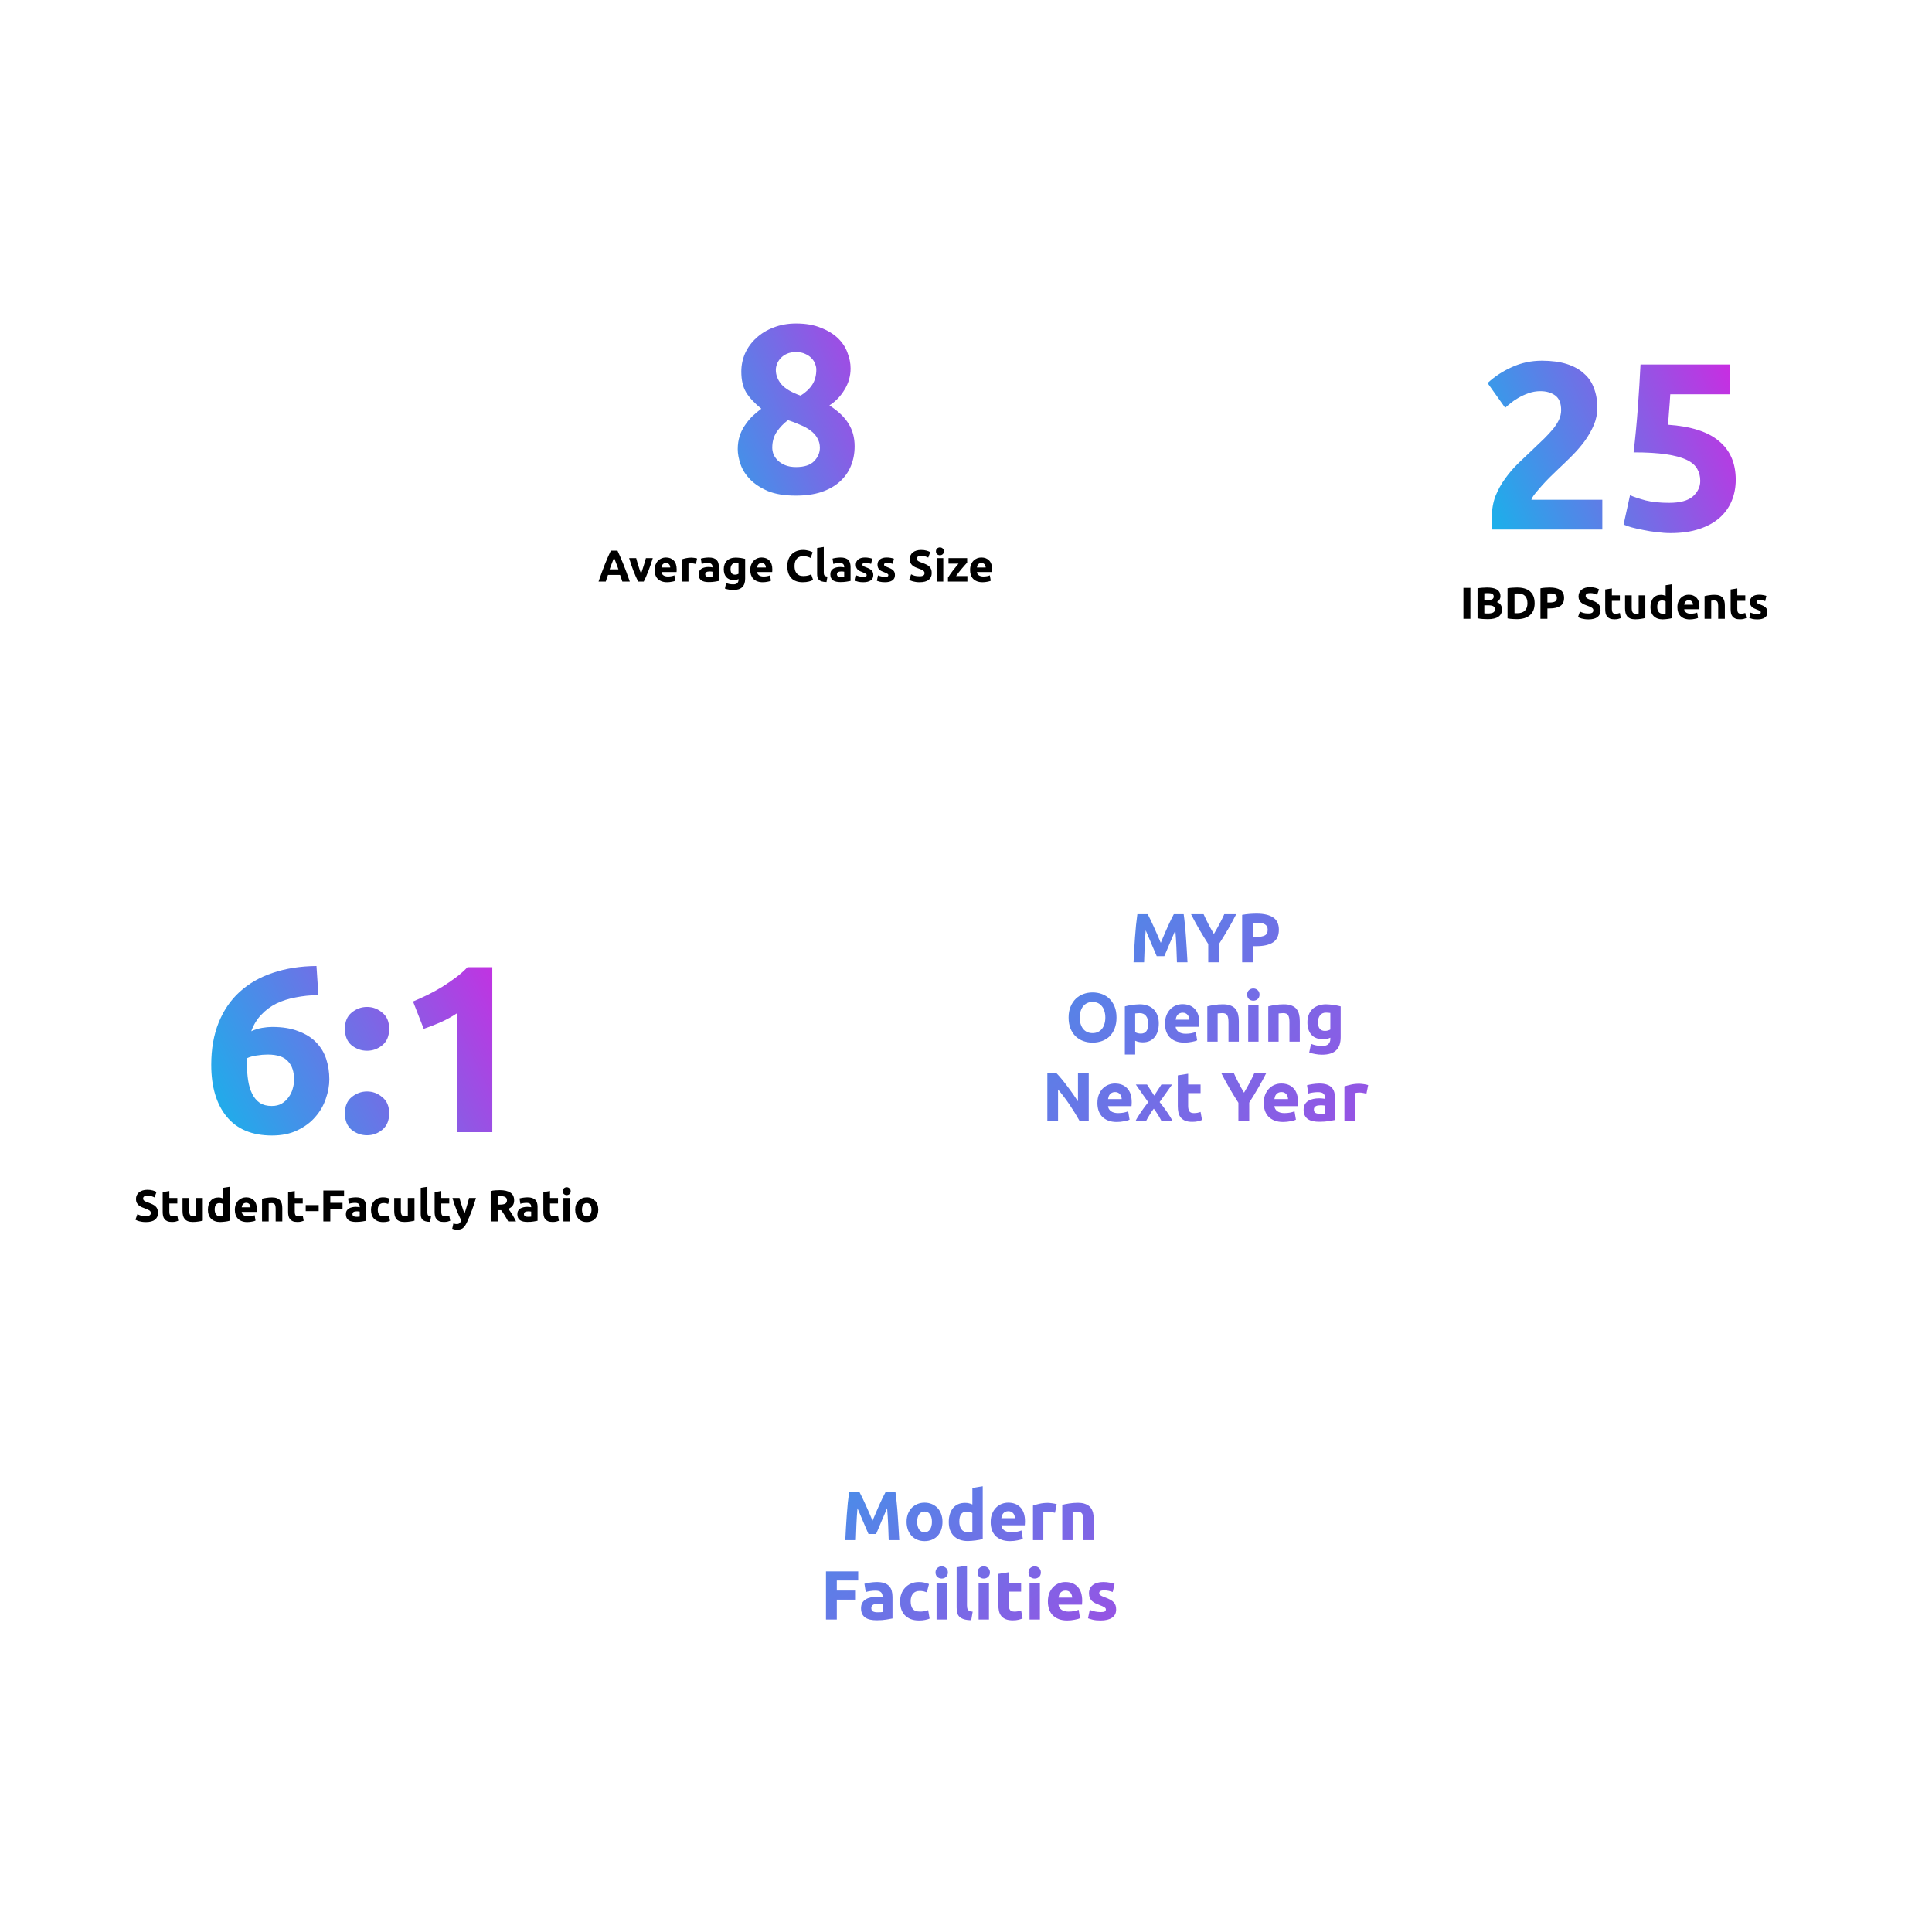 <svg width="779" height="779" viewBox="0 0 779 779" fill="none" xmlns="http://www.w3.org/2000/svg">
<g filter="url(#filter0_d_122_162)">
<rect x="38" y="321" width="220" height="220" rx="20" fill="white"/>
<path d="M107.929 425.204C106.521 425.204 105.017 425.332 103.417 425.588C101.817 425.844 100.569 426.196 99.673 426.644C99.673 426.9 99.641 427.284 99.577 427.796C99.577 428.308 99.577 428.756 99.577 429.14C99.577 431.444 99.737 433.62 100.057 435.668C100.377 437.716 100.921 439.508 101.689 441.044C102.457 442.58 103.481 443.796 104.761 444.692C106.041 445.524 107.641 445.94 109.561 445.94C111.161 445.94 112.505 445.62 113.593 444.98C114.745 444.276 115.673 443.412 116.377 442.388C117.145 441.364 117.689 440.244 118.009 439.028C118.393 437.748 118.585 436.532 118.585 435.38C118.585 432.116 117.753 429.62 116.089 427.892C114.489 426.1 111.769 425.204 107.929 425.204ZM109.753 414.068C113.913 414.068 117.433 414.644 120.313 415.796C123.257 416.884 125.657 418.388 127.513 420.308C129.369 422.228 130.713 424.468 131.545 427.028C132.377 429.588 132.793 432.308 132.793 435.188C132.793 437.748 132.313 440.372 131.353 443.06C130.457 445.748 129.049 448.18 127.129 450.356C125.273 452.532 122.873 454.324 119.929 455.732C117.049 457.14 113.625 457.844 109.657 457.844C101.657 457.844 95.577 455.316 91.417 450.26C87.257 445.204 85.177 438.228 85.177 429.332C85.177 422.932 86.169 417.268 88.153 412.34C90.137 407.412 92.953 403.284 96.601 399.956C100.313 396.564 104.761 394.004 109.945 392.276C115.193 390.484 121.081 389.556 127.609 389.492C127.737 391.476 127.865 393.428 127.993 395.348C128.121 397.204 128.249 399.156 128.377 401.204C125.113 401.268 122.041 401.588 119.161 402.164C116.345 402.676 113.753 403.508 111.385 404.66C109.081 405.812 107.065 407.316 105.337 409.172C103.609 410.964 102.265 413.172 101.305 415.796C102.713 415.156 104.153 414.708 105.625 414.452C107.097 414.196 108.473 414.068 109.753 414.068ZM156.924 414.836C156.924 417.716 155.996 419.924 154.14 421.46C152.348 422.932 150.3 423.668 147.996 423.668C145.692 423.668 143.612 422.932 141.756 421.46C139.964 419.924 139.068 417.716 139.068 414.836C139.068 411.956 139.964 409.78 141.756 408.308C143.612 406.772 145.692 406.004 147.996 406.004C150.3 406.004 152.348 406.772 154.14 408.308C155.996 409.78 156.924 411.956 156.924 414.836ZM156.924 448.916C156.924 451.796 155.996 454.004 154.14 455.54C152.348 457.012 150.3 457.748 147.996 457.748C145.692 457.748 143.612 457.012 141.756 455.54C139.964 454.004 139.068 451.796 139.068 448.916C139.068 446.036 139.964 443.86 141.756 442.388C143.612 440.852 145.692 440.084 147.996 440.084C150.3 440.084 152.348 440.852 154.14 442.388C155.996 443.86 156.924 446.036 156.924 448.916ZM166.533 403.796C168.389 403.028 170.309 402.164 172.293 401.204C174.341 400.18 176.325 399.092 178.245 397.94C180.165 396.724 181.989 395.476 183.717 394.196C185.509 392.852 187.109 391.444 188.517 389.972H198.501V456.5H184.197V408.596C182.277 409.876 180.133 411.06 177.765 412.148C175.397 413.172 173.093 414.068 170.853 414.836L166.533 403.796Z" fill="url(#paint0_linear_122_162)"/>
<path d="M58.79 490.358C59.186 490.358 59.51 490.328 59.762 490.268C60.026 490.196 60.236 490.106 60.392 489.998C60.548 489.878 60.656 489.74 60.716 489.584C60.776 489.428 60.806 489.254 60.806 489.062C60.806 488.654 60.614 488.318 60.23 488.054C59.846 487.778 59.186 487.484 58.25 487.172C57.842 487.028 57.434 486.866 57.026 486.686C56.618 486.494 56.252 486.26 55.928 485.984C55.604 485.696 55.34 485.354 55.136 484.958C54.932 484.55 54.83 484.058 54.83 483.482C54.83 482.906 54.938 482.39 55.154 481.934C55.37 481.466 55.676 481.07 56.072 480.746C56.468 480.422 56.948 480.176 57.512 480.008C58.076 479.828 58.712 479.738 59.42 479.738C60.26 479.738 60.986 479.828 61.598 480.008C62.21 480.188 62.714 480.386 63.11 480.602L62.3 482.816C61.952 482.636 61.562 482.48 61.13 482.348C60.71 482.204 60.2 482.132 59.6 482.132C58.928 482.132 58.442 482.228 58.142 482.42C57.854 482.6 57.71 482.882 57.71 483.266C57.71 483.494 57.764 483.686 57.872 483.842C57.98 483.998 58.13 484.142 58.322 484.274C58.526 484.394 58.754 484.508 59.006 484.616C59.27 484.712 59.558 484.814 59.87 484.922C60.518 485.162 61.082 485.402 61.562 485.642C62.042 485.87 62.438 486.14 62.75 486.452C63.074 486.764 63.314 487.13 63.47 487.55C63.626 487.97 63.704 488.48 63.704 489.08C63.704 490.244 63.296 491.15 62.48 491.798C61.664 492.434 60.434 492.752 58.79 492.752C58.238 492.752 57.74 492.716 57.296 492.644C56.852 492.584 56.456 492.506 56.108 492.41C55.772 492.314 55.478 492.212 55.226 492.104C54.986 491.996 54.782 491.894 54.614 491.798L55.406 489.566C55.778 489.77 56.234 489.956 56.774 490.124C57.326 490.28 57.998 490.358 58.79 490.358ZM65.595 480.674L68.277 480.242V483.032H71.499V485.264H68.277V488.594C68.277 489.158 68.373 489.608 68.565 489.944C68.769 490.28 69.171 490.448 69.771 490.448C70.059 490.448 70.353 490.424 70.653 490.376C70.965 490.316 71.247 490.238 71.499 490.142L71.877 492.23C71.553 492.362 71.193 492.476 70.797 492.572C70.401 492.668 69.915 492.716 69.339 492.716C68.607 492.716 68.001 492.62 67.521 492.428C67.041 492.224 66.657 491.948 66.369 491.6C66.081 491.24 65.877 490.808 65.757 490.304C65.649 489.8 65.595 489.242 65.595 488.63V480.674ZM81.765 492.176C81.309 492.308 80.721 492.428 80.001 492.536C79.281 492.656 78.525 492.716 77.733 492.716C76.929 492.716 76.257 492.608 75.717 492.392C75.189 492.176 74.769 491.876 74.457 491.492C74.145 491.096 73.923 490.628 73.791 490.088C73.659 489.548 73.593 488.954 73.593 488.306V483.032H76.275V487.982C76.275 488.846 76.389 489.47 76.617 489.854C76.845 490.238 77.271 490.43 77.895 490.43C78.087 490.43 78.291 490.424 78.507 490.412C78.723 490.388 78.915 490.364 79.083 490.34V483.032H81.765V492.176ZM86.569 487.694C86.569 488.522 86.754 489.188 87.126 489.692C87.499 490.196 88.05 490.448 88.782 490.448C89.022 490.448 89.245 490.442 89.448 490.43C89.653 490.406 89.82 490.382 89.953 490.358V485.48C89.784 485.372 89.562 485.282 89.287 485.21C89.022 485.138 88.752 485.102 88.477 485.102C87.204 485.102 86.569 485.966 86.569 487.694ZM92.635 492.194C92.394 492.266 92.118 492.338 91.806 492.41C91.495 492.47 91.165 492.524 90.817 492.572C90.481 492.62 90.132 492.656 89.772 492.68C89.424 492.716 89.088 492.734 88.764 492.734C87.984 492.734 87.288 492.62 86.677 492.392C86.064 492.164 85.549 491.84 85.129 491.42C84.709 490.988 84.385 490.472 84.156 489.872C83.941 489.26 83.832 488.576 83.832 487.82C83.832 487.052 83.928 486.362 84.121 485.75C84.312 485.126 84.588 484.598 84.948 484.166C85.308 483.734 85.746 483.404 86.263 483.176C86.79 482.948 87.391 482.834 88.062 482.834C88.434 482.834 88.764 482.87 89.052 482.942C89.353 483.014 89.653 483.116 89.953 483.248V478.964L92.635 478.532V492.194ZM94.696 487.838C94.696 486.998 94.822 486.266 95.074 485.642C95.338 485.006 95.68 484.478 96.1 484.058C96.52 483.638 97 483.32 97.54 483.104C98.092 482.888 98.656 482.78 99.232 482.78C100.576 482.78 101.638 483.194 102.418 484.022C103.198 484.838 103.588 486.044 103.588 487.64C103.588 487.796 103.582 487.97 103.57 488.162C103.558 488.342 103.546 488.504 103.534 488.648H97.45C97.51 489.2 97.768 489.638 98.224 489.962C98.68 490.286 99.292 490.448 100.06 490.448C100.552 490.448 101.032 490.406 101.5 490.322C101.98 490.226 102.37 490.112 102.67 489.98L103.03 492.158C102.886 492.23 102.694 492.302 102.454 492.374C102.214 492.446 101.944 492.506 101.644 492.554C101.356 492.614 101.044 492.662 100.708 492.698C100.372 492.734 100.036 492.752 99.7 492.752C98.848 492.752 98.104 492.626 97.468 492.374C96.844 492.122 96.322 491.78 95.902 491.348C95.494 490.904 95.188 490.382 94.984 489.782C94.792 489.182 94.696 488.534 94.696 487.838ZM100.996 486.812C100.984 486.584 100.942 486.362 100.87 486.146C100.81 485.93 100.708 485.738 100.564 485.57C100.432 485.402 100.258 485.264 100.042 485.156C99.838 485.048 99.58 484.994 99.268 484.994C98.968 484.994 98.71 485.048 98.494 485.156C98.278 485.252 98.098 485.384 97.954 485.552C97.81 485.72 97.696 485.918 97.612 486.146C97.54 486.362 97.486 486.584 97.45 486.812H100.996ZM105.657 483.356C106.113 483.224 106.701 483.104 107.421 482.996C108.141 482.876 108.897 482.816 109.689 482.816C110.493 482.816 111.159 482.924 111.687 483.14C112.227 483.344 112.653 483.638 112.965 484.022C113.277 484.406 113.499 484.862 113.631 485.39C113.763 485.918 113.829 486.506 113.829 487.154V492.5H111.147V487.478C111.147 486.614 111.033 486.002 110.805 485.642C110.577 485.282 110.151 485.102 109.527 485.102C109.335 485.102 109.131 485.114 108.915 485.138C108.699 485.15 108.507 485.168 108.339 485.192V492.5H105.657V483.356ZM116.167 480.674L118.849 480.242V483.032H122.071V485.264H118.849V488.594C118.849 489.158 118.945 489.608 119.137 489.944C119.341 490.28 119.743 490.448 120.343 490.448C120.631 490.448 120.925 490.424 121.225 490.376C121.537 490.316 121.819 490.238 122.071 490.142L122.449 492.23C122.125 492.362 121.765 492.476 121.369 492.572C120.973 492.668 120.487 492.716 119.911 492.716C119.179 492.716 118.573 492.62 118.093 492.428C117.613 492.224 117.229 491.948 116.941 491.6C116.653 491.24 116.449 490.808 116.329 490.304C116.221 489.8 116.167 489.242 116.167 488.63V480.674ZM123.269 485.912H128.489V488.342H123.269V485.912ZM130.377 492.5V480.026H138.729V482.384H133.185V484.994H138.117V487.352H133.185V492.5H130.377ZM143.711 490.628C143.975 490.628 144.227 490.622 144.467 490.61C144.707 490.598 144.899 490.58 145.043 490.556V488.522C144.935 488.498 144.773 488.474 144.557 488.45C144.341 488.426 144.143 488.414 143.963 488.414C143.711 488.414 143.471 488.432 143.243 488.468C143.027 488.492 142.835 488.546 142.667 488.63C142.499 488.714 142.367 488.828 142.271 488.972C142.175 489.116 142.127 489.296 142.127 489.512C142.127 489.932 142.265 490.226 142.541 490.394C142.829 490.55 143.219 490.628 143.711 490.628ZM143.495 482.78C144.287 482.78 144.947 482.87 145.475 483.05C146.003 483.23 146.423 483.488 146.735 483.824C147.059 484.16 147.287 484.568 147.419 485.048C147.551 485.528 147.617 486.062 147.617 486.65V492.23C147.233 492.314 146.699 492.41 146.015 492.518C145.331 492.638 144.503 492.698 143.531 492.698C142.919 492.698 142.361 492.644 141.857 492.536C141.365 492.428 140.939 492.254 140.579 492.014C140.219 491.762 139.943 491.438 139.751 491.042C139.559 490.646 139.463 490.16 139.463 489.584C139.463 489.032 139.571 488.564 139.787 488.18C140.015 487.796 140.315 487.49 140.687 487.262C141.059 487.034 141.485 486.872 141.965 486.776C142.445 486.668 142.943 486.614 143.459 486.614C143.807 486.614 144.113 486.632 144.377 486.668C144.653 486.692 144.875 486.728 145.043 486.776V486.524C145.043 486.068 144.905 485.702 144.629 485.426C144.353 485.15 143.873 485.012 143.189 485.012C142.733 485.012 142.283 485.048 141.839 485.12C141.395 485.18 141.011 485.27 140.687 485.39L140.345 483.23C140.501 483.182 140.693 483.134 140.921 483.086C141.161 483.026 141.419 482.978 141.695 482.942C141.971 482.894 142.259 482.858 142.559 482.834C142.871 482.798 143.183 482.78 143.495 482.78ZM149.592 487.766C149.592 487.082 149.7 486.44 149.916 485.84C150.144 485.228 150.468 484.7 150.888 484.256C151.308 483.8 151.818 483.44 152.418 483.176C153.018 482.912 153.702 482.78 154.47 482.78C154.974 482.78 155.436 482.828 155.856 482.924C156.276 483.008 156.684 483.134 157.08 483.302L156.522 485.444C156.27 485.348 155.994 485.264 155.694 485.192C155.394 485.12 155.058 485.084 154.686 485.084C153.894 485.084 153.3 485.33 152.904 485.822C152.52 486.314 152.328 486.962 152.328 487.766C152.328 488.618 152.508 489.278 152.868 489.746C153.24 490.214 153.882 490.448 154.794 490.448C155.118 490.448 155.466 490.418 155.838 490.358C156.21 490.298 156.552 490.202 156.864 490.07L157.242 492.266C156.93 492.398 156.54 492.512 156.072 492.608C155.604 492.704 155.088 492.752 154.524 492.752C153.66 492.752 152.916 492.626 152.292 492.374C151.668 492.11 151.152 491.756 150.744 491.312C150.348 490.868 150.054 490.346 149.862 489.746C149.682 489.134 149.592 488.474 149.592 487.766ZM167.124 492.176C166.668 492.308 166.08 492.428 165.36 492.536C164.64 492.656 163.884 492.716 163.092 492.716C162.288 492.716 161.616 492.608 161.076 492.392C160.548 492.176 160.128 491.876 159.816 491.492C159.504 491.096 159.282 490.628 159.15 490.088C159.018 489.548 158.952 488.954 158.952 488.306V483.032H161.634V487.982C161.634 488.846 161.748 489.47 161.976 489.854C162.204 490.238 162.63 490.43 163.254 490.43C163.446 490.43 163.65 490.424 163.866 490.412C164.082 490.388 164.274 490.364 164.442 490.34V483.032H167.124V492.176ZM173.422 492.68C172.642 492.668 172.006 492.584 171.514 492.428C171.034 492.272 170.65 492.056 170.362 491.78C170.086 491.492 169.894 491.15 169.786 490.754C169.69 490.346 169.642 489.89 169.642 489.386V478.964L172.324 478.532V488.846C172.324 489.086 172.342 489.302 172.378 489.494C172.414 489.686 172.48 489.848 172.576 489.98C172.684 490.112 172.834 490.22 173.026 490.304C173.218 490.388 173.476 490.442 173.8 490.466L173.422 492.68ZM175.247 480.674L177.929 480.242V483.032H181.151V485.264H177.929V488.594C177.929 489.158 178.025 489.608 178.217 489.944C178.421 490.28 178.823 490.448 179.423 490.448C179.711 490.448 180.005 490.424 180.305 490.376C180.617 490.316 180.899 490.238 181.151 490.142L181.529 492.23C181.205 492.362 180.845 492.476 180.449 492.572C180.053 492.668 179.567 492.716 178.991 492.716C178.259 492.716 177.653 492.62 177.173 492.428C176.693 492.224 176.309 491.948 176.021 491.6C175.733 491.24 175.529 490.808 175.409 490.304C175.301 489.8 175.247 489.242 175.247 488.63V480.674ZM191.917 483.032C191.377 484.856 190.813 486.566 190.225 488.162C189.637 489.758 188.995 491.306 188.299 492.806C188.047 493.346 187.795 493.802 187.543 494.174C187.291 494.558 187.015 494.87 186.715 495.11C186.415 495.362 186.073 495.542 185.689 495.65C185.317 495.77 184.879 495.83 184.375 495.83C183.955 495.83 183.565 495.788 183.205 495.704C182.857 495.632 182.569 495.548 182.341 495.452L182.809 493.31C183.085 493.406 183.331 493.472 183.547 493.508C183.763 493.544 183.991 493.562 184.231 493.562C184.711 493.562 185.077 493.43 185.329 493.166C185.593 492.914 185.815 492.56 185.995 492.104C185.383 490.904 184.771 489.56 184.159 488.072C183.547 486.572 182.971 484.892 182.431 483.032H185.275C185.395 483.5 185.533 484.01 185.689 484.562C185.857 485.102 186.031 485.654 186.211 486.218C186.391 486.77 186.571 487.31 186.751 487.838C186.943 488.366 187.123 488.846 187.291 489.278C187.447 488.846 187.609 488.366 187.777 487.838C187.945 487.31 188.107 486.77 188.263 486.218C188.431 485.654 188.587 485.102 188.731 484.562C188.887 484.01 189.025 483.5 189.145 483.032H191.917ZM201.513 479.882C203.385 479.882 204.819 480.218 205.815 480.89C206.811 481.55 207.309 482.582 207.309 483.986C207.309 484.862 207.105 485.576 206.697 486.128C206.301 486.668 205.725 487.094 204.969 487.406C205.221 487.718 205.485 488.078 205.761 488.486C206.037 488.882 206.307 489.302 206.571 489.746C206.847 490.178 207.111 490.634 207.363 491.114C207.615 491.582 207.849 492.044 208.065 492.5H204.915C204.687 492.092 204.453 491.678 204.213 491.258C203.985 490.838 203.745 490.43 203.493 490.034C203.253 489.638 203.013 489.266 202.773 488.918C202.533 488.558 202.293 488.234 202.053 487.946H200.667V492.5H197.859V480.206C198.471 480.086 199.101 480.002 199.749 479.954C200.409 479.906 200.997 479.882 201.513 479.882ZM201.675 482.276C201.471 482.276 201.285 482.282 201.117 482.294C200.961 482.306 200.811 482.318 200.667 482.33V485.714H201.459C202.515 485.714 203.271 485.582 203.727 485.318C204.183 485.054 204.411 484.604 204.411 483.968C204.411 483.356 204.177 482.924 203.709 482.672C203.253 482.408 202.575 482.276 201.675 482.276ZM212.846 490.628C213.11 490.628 213.362 490.622 213.602 490.61C213.842 490.598 214.034 490.58 214.178 490.556V488.522C214.07 488.498 213.908 488.474 213.692 488.45C213.476 488.426 213.278 488.414 213.098 488.414C212.846 488.414 212.606 488.432 212.378 488.468C212.162 488.492 211.97 488.546 211.802 488.63C211.634 488.714 211.502 488.828 211.406 488.972C211.31 489.116 211.262 489.296 211.262 489.512C211.262 489.932 211.4 490.226 211.676 490.394C211.964 490.55 212.354 490.628 212.846 490.628ZM212.63 482.78C213.422 482.78 214.082 482.87 214.61 483.05C215.138 483.23 215.558 483.488 215.87 483.824C216.194 484.16 216.422 484.568 216.554 485.048C216.686 485.528 216.752 486.062 216.752 486.65V492.23C216.368 492.314 215.834 492.41 215.15 492.518C214.466 492.638 213.638 492.698 212.666 492.698C212.054 492.698 211.496 492.644 210.992 492.536C210.5 492.428 210.074 492.254 209.714 492.014C209.354 491.762 209.078 491.438 208.886 491.042C208.694 490.646 208.598 490.16 208.598 489.584C208.598 489.032 208.706 488.564 208.922 488.18C209.15 487.796 209.45 487.49 209.822 487.262C210.194 487.034 210.62 486.872 211.1 486.776C211.58 486.668 212.078 486.614 212.594 486.614C212.942 486.614 213.248 486.632 213.512 486.668C213.788 486.692 214.01 486.728 214.178 486.776V486.524C214.178 486.068 214.04 485.702 213.764 485.426C213.488 485.15 213.008 485.012 212.324 485.012C211.868 485.012 211.418 485.048 210.974 485.12C210.53 485.18 210.146 485.27 209.822 485.39L209.48 483.23C209.636 483.182 209.828 483.134 210.056 483.086C210.296 483.026 210.554 482.978 210.83 482.942C211.106 482.894 211.394 482.858 211.694 482.834C212.006 482.798 212.318 482.78 212.63 482.78ZM219.087 480.674L221.769 480.242V483.032H224.991V485.264H221.769V488.594C221.769 489.158 221.865 489.608 222.057 489.944C222.261 490.28 222.663 490.448 223.263 490.448C223.551 490.448 223.845 490.424 224.145 490.376C224.457 490.316 224.739 490.238 224.991 490.142L225.369 492.23C225.045 492.362 224.685 492.476 224.289 492.572C223.893 492.668 223.407 492.716 222.831 492.716C222.099 492.716 221.493 492.62 221.013 492.428C220.533 492.224 220.149 491.948 219.861 491.6C219.573 491.24 219.369 490.808 219.249 490.304C219.141 489.8 219.087 489.242 219.087 488.63V480.674ZM229.857 492.5H227.175V483.032H229.857V492.5ZM230.109 480.296C230.109 480.788 229.947 481.178 229.623 481.466C229.311 481.742 228.939 481.88 228.507 481.88C228.075 481.88 227.697 481.742 227.373 481.466C227.061 481.178 226.905 480.788 226.905 480.296C226.905 479.804 227.061 479.42 227.373 479.144C227.697 478.856 228.075 478.712 228.507 478.712C228.939 478.712 229.311 478.856 229.623 479.144C229.947 479.42 230.109 479.804 230.109 480.296ZM241.234 487.748C241.234 488.492 241.126 489.176 240.91 489.8C240.694 490.412 240.382 490.94 239.974 491.384C239.566 491.816 239.074 492.152 238.498 492.392C237.934 492.632 237.298 492.752 236.59 492.752C235.894 492.752 235.258 492.632 234.682 492.392C234.118 492.152 233.632 491.816 233.224 491.384C232.816 490.94 232.498 490.412 232.27 489.8C232.042 489.176 231.928 488.492 231.928 487.748C231.928 487.004 232.042 486.326 232.27 485.714C232.51 485.102 232.834 484.58 233.242 484.148C233.662 483.716 234.154 483.38 234.718 483.14C235.294 482.9 235.918 482.78 236.59 482.78C237.274 482.78 237.898 482.9 238.462 483.14C239.038 483.38 239.53 483.716 239.938 484.148C240.346 484.58 240.664 485.102 240.892 485.714C241.12 486.326 241.234 487.004 241.234 487.748ZM238.498 487.748C238.498 486.92 238.33 486.272 237.994 485.804C237.67 485.324 237.202 485.084 236.59 485.084C235.978 485.084 235.504 485.324 235.168 485.804C234.832 486.272 234.664 486.92 234.664 487.748C234.664 488.576 234.832 489.236 235.168 489.728C235.504 490.208 235.978 490.448 236.59 490.448C237.202 490.448 237.67 490.208 237.994 489.728C238.33 489.236 238.498 488.576 238.498 487.748Z" fill="black"/>
</g>
<g filter="url(#filter1_d_122_162)">
<rect x="231" y="83" width="180" height="180" rx="20" fill="white"/>
<path d="M344.599 179.972C344.599 182.852 344.087 185.508 343.063 187.94C342.103 190.308 340.631 192.388 338.647 194.18C336.663 195.972 334.167 197.38 331.159 198.404C328.215 199.364 324.791 199.844 320.887 199.844C316.407 199.844 312.663 199.236 309.655 198.02C306.711 196.74 304.311 195.172 302.455 193.316C300.663 191.46 299.383 189.444 298.615 187.268C297.847 185.028 297.463 182.98 297.463 181.124C297.463 179.204 297.719 177.444 298.231 175.844C298.743 174.244 299.447 172.804 300.343 171.524C301.239 170.18 302.231 168.964 303.319 167.876C304.471 166.788 305.687 165.764 306.967 164.804C304.215 162.564 302.167 160.356 300.823 158.18C299.543 156.004 298.903 153.22 298.903 149.828C298.903 147.268 299.415 144.804 300.439 142.436C301.527 140.068 303.031 138.02 304.951 136.292C306.871 134.5 309.175 133.092 311.863 132.068C314.615 130.98 317.655 130.436 320.983 130.436C324.887 130.436 328.215 131.012 330.967 132.164C333.783 133.252 336.087 134.66 337.879 136.388C339.671 138.116 340.951 140.068 341.719 142.244C342.551 144.356 342.967 146.468 342.967 148.58C342.967 151.652 342.135 154.532 340.471 157.22C338.871 159.844 336.855 161.924 334.423 163.46C338.071 165.828 340.663 168.324 342.199 170.948C343.799 173.508 344.599 176.516 344.599 179.972ZM311.383 180.548C311.383 181.316 311.543 182.18 311.863 183.14C312.247 184.036 312.823 184.868 313.591 185.636C314.359 186.404 315.351 187.044 316.567 187.556C317.783 188.068 319.255 188.324 320.983 188.324C324.311 188.324 326.743 187.524 328.279 185.924C329.815 184.324 330.583 182.532 330.583 180.548C330.583 179.076 330.231 177.764 329.527 176.612C328.887 175.46 327.991 174.468 326.839 173.636C325.687 172.74 324.311 171.972 322.711 171.332C321.175 170.628 319.511 169.988 317.719 169.412C315.927 170.756 314.423 172.324 313.207 174.116C311.991 175.908 311.383 178.052 311.383 180.548ZM329.143 148.964C329.143 148.26 328.983 147.524 328.663 146.756C328.407 145.924 327.927 145.156 327.223 144.452C326.583 143.748 325.751 143.172 324.727 142.724C323.703 142.212 322.455 141.956 320.983 141.956C319.575 141.956 318.359 142.18 317.335 142.628C316.311 143.076 315.447 143.684 314.743 144.452C314.103 145.156 313.623 145.924 313.303 146.756C312.983 147.588 312.823 148.388 312.823 149.156C312.823 151.204 313.559 153.124 315.031 154.916C316.567 156.708 319.159 158.244 322.807 159.524C324.855 158.244 326.423 156.772 327.511 155.108C328.599 153.444 329.143 151.396 329.143 148.964Z" fill="url(#paint1_linear_122_162)"/>
<path d="M250.943 234.5C250.811 234.068 250.661 233.624 250.493 233.168C250.337 232.712 250.181 232.256 250.025 231.8H245.165C245.009 232.256 244.847 232.712 244.679 233.168C244.523 233.624 244.379 234.068 244.247 234.5H241.331C241.799 233.156 242.243 231.914 242.663 230.774C243.083 229.634 243.491 228.56 243.887 227.552C244.295 226.544 244.691 225.59 245.075 224.69C245.471 223.778 245.879 222.89 246.299 222.026H248.981C249.389 222.89 249.791 223.778 250.187 224.69C250.583 225.59 250.979 226.544 251.375 227.552C251.783 228.56 252.197 229.634 252.617 230.774C253.037 231.914 253.481 233.156 253.949 234.5H250.943ZM247.577 224.852C247.517 225.032 247.427 225.278 247.307 225.59C247.187 225.902 247.049 226.262 246.893 226.67C246.737 227.078 246.563 227.528 246.371 228.02C246.191 228.512 246.005 229.028 245.813 229.568H249.359C249.167 229.028 248.981 228.512 248.801 228.02C248.621 227.528 248.447 227.078 248.279 226.67C248.123 226.262 247.985 225.902 247.865 225.59C247.745 225.278 247.649 225.032 247.577 224.852ZM257.325 234.5C256.713 233.3 256.089 231.896 255.453 230.288C254.829 228.68 254.235 226.928 253.671 225.032H256.515C256.635 225.5 256.773 226.01 256.929 226.562C257.097 227.102 257.265 227.654 257.433 228.218C257.613 228.77 257.787 229.31 257.955 229.838C258.135 230.366 258.309 230.846 258.477 231.278C258.633 230.846 258.801 230.366 258.981 229.838C259.161 229.31 259.335 228.77 259.503 228.218C259.683 227.654 259.851 227.102 260.007 226.562C260.175 226.01 260.319 225.5 260.439 225.032H263.211C262.647 226.928 262.047 228.68 261.411 230.288C260.787 231.896 260.169 233.3 259.557 234.5H257.325ZM263.952 229.838C263.952 228.998 264.078 228.266 264.33 227.642C264.594 227.006 264.936 226.478 265.356 226.058C265.776 225.638 266.256 225.32 266.796 225.104C267.348 224.888 267.912 224.78 268.488 224.78C269.832 224.78 270.894 225.194 271.674 226.022C272.454 226.838 272.844 228.044 272.844 229.64C272.844 229.796 272.838 229.97 272.826 230.162C272.814 230.342 272.802 230.504 272.79 230.648H266.706C266.766 231.2 267.024 231.638 267.48 231.962C267.936 232.286 268.548 232.448 269.316 232.448C269.808 232.448 270.288 232.406 270.756 232.322C271.236 232.226 271.626 232.112 271.926 231.98L272.286 234.158C272.142 234.23 271.95 234.302 271.71 234.374C271.47 234.446 271.2 234.506 270.9 234.554C270.612 234.614 270.3 234.662 269.964 234.698C269.628 234.734 269.292 234.752 268.956 234.752C268.104 234.752 267.36 234.626 266.724 234.374C266.1 234.122 265.578 233.78 265.158 233.348C264.75 232.904 264.444 232.382 264.24 231.782C264.048 231.182 263.952 230.534 263.952 229.838ZM270.252 228.812C270.24 228.584 270.198 228.362 270.126 228.146C270.066 227.93 269.964 227.738 269.82 227.57C269.688 227.402 269.514 227.264 269.298 227.156C269.094 227.048 268.836 226.994 268.524 226.994C268.224 226.994 267.966 227.048 267.75 227.156C267.534 227.252 267.354 227.384 267.21 227.552C267.066 227.72 266.952 227.918 266.868 228.146C266.796 228.362 266.742 228.584 266.706 228.812H270.252ZM280.619 227.408C280.379 227.348 280.097 227.288 279.773 227.228C279.449 227.156 279.101 227.12 278.729 227.12C278.561 227.12 278.357 227.138 278.117 227.174C277.889 227.198 277.715 227.228 277.595 227.264V234.5H274.913V225.536C275.393 225.368 275.957 225.212 276.605 225.068C277.265 224.912 277.997 224.834 278.801 224.834C278.945 224.834 279.119 224.846 279.323 224.87C279.527 224.882 279.731 224.906 279.935 224.942C280.139 224.966 280.343 225.002 280.547 225.05C280.751 225.086 280.925 225.134 281.069 225.194L280.619 227.408ZM285.949 232.628C286.213 232.628 286.465 232.622 286.705 232.61C286.945 232.598 287.137 232.58 287.281 232.556V230.522C287.173 230.498 287.011 230.474 286.795 230.45C286.579 230.426 286.381 230.414 286.201 230.414C285.949 230.414 285.709 230.432 285.481 230.468C285.265 230.492 285.073 230.546 284.905 230.63C284.737 230.714 284.605 230.828 284.509 230.972C284.413 231.116 284.365 231.296 284.365 231.512C284.365 231.932 284.503 232.226 284.779 232.394C285.067 232.55 285.457 232.628 285.949 232.628ZM285.733 224.78C286.525 224.78 287.185 224.87 287.713 225.05C288.241 225.23 288.661 225.488 288.973 225.824C289.297 226.16 289.525 226.568 289.657 227.048C289.789 227.528 289.855 228.062 289.855 228.65V234.23C289.471 234.314 288.937 234.41 288.253 234.518C287.569 234.638 286.741 234.698 285.769 234.698C285.157 234.698 284.599 234.644 284.095 234.536C283.603 234.428 283.177 234.254 282.817 234.014C282.457 233.762 282.181 233.438 281.989 233.042C281.797 232.646 281.701 232.16 281.701 231.584C281.701 231.032 281.809 230.564 282.025 230.18C282.253 229.796 282.553 229.49 282.925 229.262C283.297 229.034 283.723 228.872 284.203 228.776C284.683 228.668 285.181 228.614 285.697 228.614C286.045 228.614 286.351 228.632 286.615 228.668C286.891 228.692 287.113 228.728 287.281 228.776V228.524C287.281 228.068 287.143 227.702 286.867 227.426C286.591 227.15 286.111 227.012 285.427 227.012C284.971 227.012 284.521 227.048 284.077 227.12C283.633 227.18 283.249 227.27 282.925 227.39L282.583 225.23C282.739 225.182 282.931 225.134 283.159 225.086C283.399 225.026 283.657 224.978 283.933 224.942C284.209 224.894 284.497 224.858 284.797 224.834C285.109 224.798 285.421 224.78 285.733 224.78ZM294.567 229.46C294.567 230.96 295.173 231.71 296.385 231.71C296.661 231.71 296.919 231.674 297.159 231.602C297.399 231.53 297.603 231.446 297.771 231.35V227.066C297.639 227.042 297.483 227.024 297.303 227.012C297.123 226.988 296.913 226.976 296.673 226.976C295.965 226.976 295.437 227.21 295.089 227.678C294.741 228.146 294.567 228.74 294.567 229.46ZM300.453 233.312C300.453 234.86 300.057 236.006 299.265 236.75C298.485 237.506 297.273 237.884 295.629 237.884C295.053 237.884 294.477 237.83 293.901 237.722C293.325 237.626 292.791 237.494 292.299 237.326L292.767 235.076C293.187 235.244 293.625 235.376 294.081 235.472C294.549 235.568 295.077 235.616 295.665 235.616C296.433 235.616 296.973 235.448 297.285 235.112C297.609 234.776 297.771 234.344 297.771 233.816V233.474C297.483 233.606 297.183 233.708 296.871 233.78C296.571 233.84 296.241 233.87 295.881 233.87C294.573 233.87 293.571 233.486 292.875 232.718C292.179 231.938 291.831 230.852 291.831 229.46C291.831 228.764 291.939 228.134 292.155 227.57C292.371 226.994 292.683 226.502 293.091 226.094C293.511 225.686 294.021 225.374 294.621 225.158C295.221 224.93 295.899 224.816 296.655 224.816C296.979 224.816 297.309 224.834 297.645 224.87C297.993 224.894 298.335 224.93 298.671 224.978C299.007 225.026 299.325 225.086 299.625 225.158C299.937 225.218 300.213 225.284 300.453 225.356V233.312ZM302.518 229.838C302.518 228.998 302.644 228.266 302.896 227.642C303.16 227.006 303.502 226.478 303.922 226.058C304.342 225.638 304.822 225.32 305.362 225.104C305.914 224.888 306.478 224.78 307.054 224.78C308.398 224.78 309.46 225.194 310.24 226.022C311.02 226.838 311.41 228.044 311.41 229.64C311.41 229.796 311.404 229.97 311.392 230.162C311.38 230.342 311.368 230.504 311.356 230.648H305.272C305.332 231.2 305.59 231.638 306.046 231.962C306.502 232.286 307.114 232.448 307.882 232.448C308.374 232.448 308.854 232.406 309.322 232.322C309.802 232.226 310.192 232.112 310.492 231.98L310.852 234.158C310.708 234.23 310.516 234.302 310.276 234.374C310.036 234.446 309.766 234.506 309.466 234.554C309.178 234.614 308.866 234.662 308.53 234.698C308.194 234.734 307.858 234.752 307.522 234.752C306.67 234.752 305.926 234.626 305.29 234.374C304.666 234.122 304.144 233.78 303.724 233.348C303.316 232.904 303.01 232.382 302.806 231.782C302.614 231.182 302.518 230.534 302.518 229.838ZM308.818 228.812C308.806 228.584 308.764 228.362 308.692 228.146C308.632 227.93 308.53 227.738 308.386 227.57C308.254 227.402 308.08 227.264 307.864 227.156C307.66 227.048 307.402 226.994 307.09 226.994C306.79 226.994 306.532 227.048 306.316 227.156C306.1 227.252 305.92 227.384 305.776 227.552C305.632 227.72 305.518 227.918 305.434 228.146C305.362 228.362 305.308 228.584 305.272 228.812H308.818ZM323.672 234.752C321.644 234.752 320.096 234.188 319.028 233.06C317.972 231.932 317.444 230.33 317.444 228.254C317.444 227.222 317.606 226.304 317.93 225.5C318.254 224.684 318.698 224 319.262 223.448C319.826 222.884 320.498 222.458 321.278 222.17C322.058 221.882 322.904 221.738 323.816 221.738C324.344 221.738 324.824 221.78 325.256 221.864C325.688 221.936 326.066 222.026 326.39 222.134C326.714 222.23 326.984 222.332 327.2 222.44C327.416 222.548 327.572 222.632 327.668 222.692L326.858 224.96C326.474 224.756 326.024 224.582 325.508 224.438C325.004 224.294 324.428 224.222 323.78 224.222C323.348 224.222 322.922 224.294 322.502 224.438C322.094 224.582 321.728 224.816 321.404 225.14C321.092 225.452 320.84 225.86 320.648 226.364C320.456 226.868 320.36 227.48 320.36 228.2C320.36 228.776 320.42 229.316 320.54 229.82C320.672 230.312 320.876 230.738 321.152 231.098C321.44 231.458 321.812 231.746 322.268 231.962C322.724 232.166 323.276 232.268 323.924 232.268C324.332 232.268 324.698 232.244 325.022 232.196C325.346 232.148 325.634 232.094 325.886 232.034C326.138 231.962 326.36 231.884 326.552 231.8C326.744 231.716 326.918 231.638 327.074 231.566L327.848 233.816C327.452 234.056 326.894 234.272 326.174 234.464C325.454 234.656 324.62 234.752 323.672 234.752ZM333.256 234.68C332.476 234.668 331.84 234.584 331.348 234.428C330.868 234.272 330.484 234.056 330.196 233.78C329.92 233.492 329.728 233.15 329.62 232.754C329.524 232.346 329.476 231.89 329.476 231.386V220.964L332.158 220.532V230.846C332.158 231.086 332.176 231.302 332.212 231.494C332.248 231.686 332.314 231.848 332.41 231.98C332.518 232.112 332.668 232.22 332.86 232.304C333.052 232.388 333.31 232.442 333.634 232.466L333.256 234.68ZM339.053 232.628C339.317 232.628 339.569 232.622 339.809 232.61C340.049 232.598 340.241 232.58 340.385 232.556V230.522C340.277 230.498 340.115 230.474 339.899 230.45C339.683 230.426 339.485 230.414 339.305 230.414C339.053 230.414 338.813 230.432 338.585 230.468C338.369 230.492 338.177 230.546 338.009 230.63C337.841 230.714 337.709 230.828 337.613 230.972C337.517 231.116 337.469 231.296 337.469 231.512C337.469 231.932 337.607 232.226 337.883 232.394C338.171 232.55 338.561 232.628 339.053 232.628ZM338.837 224.78C339.629 224.78 340.289 224.87 340.817 225.05C341.345 225.23 341.765 225.488 342.077 225.824C342.401 226.16 342.629 226.568 342.761 227.048C342.893 227.528 342.959 228.062 342.959 228.65V234.23C342.575 234.314 342.041 234.41 341.357 234.518C340.673 234.638 339.845 234.698 338.873 234.698C338.261 234.698 337.703 234.644 337.199 234.536C336.707 234.428 336.281 234.254 335.921 234.014C335.561 233.762 335.285 233.438 335.093 233.042C334.901 232.646 334.805 232.16 334.805 231.584C334.805 231.032 334.913 230.564 335.129 230.18C335.357 229.796 335.657 229.49 336.029 229.262C336.401 229.034 336.827 228.872 337.307 228.776C337.787 228.668 338.285 228.614 338.801 228.614C339.149 228.614 339.455 228.632 339.719 228.668C339.995 228.692 340.217 228.728 340.385 228.776V228.524C340.385 228.068 340.247 227.702 339.971 227.426C339.695 227.15 339.215 227.012 338.531 227.012C338.075 227.012 337.625 227.048 337.181 227.12C336.737 227.18 336.353 227.27 336.029 227.39L335.687 225.23C335.843 225.182 336.035 225.134 336.263 225.086C336.503 225.026 336.761 224.978 337.037 224.942C337.313 224.894 337.601 224.858 337.901 224.834C338.213 224.798 338.525 224.78 338.837 224.78ZM348.102 232.574C348.594 232.574 348.942 232.526 349.146 232.43C349.35 232.334 349.452 232.148 349.452 231.872C349.452 231.656 349.32 231.47 349.056 231.314C348.792 231.146 348.39 230.96 347.85 230.756C347.43 230.6 347.046 230.438 346.698 230.27C346.362 230.102 346.074 229.904 345.834 229.676C345.594 229.436 345.408 229.154 345.276 228.83C345.144 228.506 345.078 228.116 345.078 227.66C345.078 226.772 345.408 226.07 346.068 225.554C346.728 225.038 347.634 224.78 348.786 224.78C349.362 224.78 349.914 224.834 350.442 224.942C350.97 225.038 351.39 225.146 351.702 225.266L351.234 227.354C350.922 227.246 350.58 227.15 350.208 227.066C349.848 226.982 349.44 226.94 348.984 226.94C348.144 226.94 347.724 227.174 347.724 227.642C347.724 227.75 347.742 227.846 347.778 227.93C347.814 228.014 347.886 228.098 347.994 228.182C348.102 228.254 348.246 228.338 348.426 228.434C348.618 228.518 348.858 228.614 349.146 228.722C349.734 228.938 350.22 229.154 350.604 229.37C350.988 229.574 351.288 229.802 351.504 230.054C351.732 230.294 351.888 230.564 351.972 230.864C352.068 231.164 352.116 231.512 352.116 231.908C352.116 232.844 351.762 233.552 351.054 234.032C350.358 234.512 349.368 234.752 348.084 234.752C347.244 234.752 346.542 234.68 345.978 234.536C345.426 234.392 345.042 234.272 344.826 234.176L345.276 231.998C345.732 232.178 346.2 232.322 346.68 232.43C347.16 232.526 347.634 232.574 348.102 232.574ZM356.838 232.574C357.33 232.574 357.678 232.526 357.882 232.43C358.086 232.334 358.188 232.148 358.188 231.872C358.188 231.656 358.056 231.47 357.792 231.314C357.528 231.146 357.126 230.96 356.586 230.756C356.166 230.6 355.782 230.438 355.434 230.27C355.098 230.102 354.81 229.904 354.57 229.676C354.33 229.436 354.144 229.154 354.012 228.83C353.88 228.506 353.814 228.116 353.814 227.66C353.814 226.772 354.144 226.07 354.804 225.554C355.464 225.038 356.37 224.78 357.522 224.78C358.098 224.78 358.65 224.834 359.178 224.942C359.706 225.038 360.126 225.146 360.438 225.266L359.97 227.354C359.658 227.246 359.316 227.15 358.944 227.066C358.584 226.982 358.176 226.94 357.72 226.94C356.88 226.94 356.46 227.174 356.46 227.642C356.46 227.75 356.478 227.846 356.514 227.93C356.55 228.014 356.622 228.098 356.73 228.182C356.838 228.254 356.982 228.338 357.162 228.434C357.354 228.518 357.594 228.614 357.882 228.722C358.47 228.938 358.956 229.154 359.34 229.37C359.724 229.574 360.024 229.802 360.24 230.054C360.468 230.294 360.624 230.564 360.708 230.864C360.804 231.164 360.852 231.512 360.852 231.908C360.852 232.844 360.498 233.552 359.79 234.032C359.094 234.512 358.104 234.752 356.82 234.752C355.98 234.752 355.278 234.68 354.714 234.536C354.162 234.392 353.778 234.272 353.562 234.176L354.012 231.998C354.468 232.178 354.936 232.322 355.416 232.43C355.896 232.526 356.37 232.574 356.838 232.574ZM370.763 232.358C371.159 232.358 371.483 232.328 371.735 232.268C371.999 232.196 372.209 232.106 372.365 231.998C372.521 231.878 372.629 231.74 372.689 231.584C372.749 231.428 372.779 231.254 372.779 231.062C372.779 230.654 372.587 230.318 372.203 230.054C371.819 229.778 371.159 229.484 370.223 229.172C369.815 229.028 369.407 228.866 368.999 228.686C368.591 228.494 368.225 228.26 367.901 227.984C367.577 227.696 367.313 227.354 367.109 226.958C366.905 226.55 366.803 226.058 366.803 225.482C366.803 224.906 366.911 224.39 367.127 223.934C367.343 223.466 367.649 223.07 368.045 222.746C368.441 222.422 368.921 222.176 369.485 222.008C370.049 221.828 370.685 221.738 371.393 221.738C372.233 221.738 372.959 221.828 373.571 222.008C374.183 222.188 374.687 222.386 375.083 222.602L374.273 224.816C373.925 224.636 373.535 224.48 373.103 224.348C372.683 224.204 372.173 224.132 371.573 224.132C370.901 224.132 370.415 224.228 370.115 224.42C369.827 224.6 369.683 224.882 369.683 225.266C369.683 225.494 369.737 225.686 369.845 225.842C369.953 225.998 370.103 226.142 370.295 226.274C370.499 226.394 370.727 226.508 370.979 226.616C371.243 226.712 371.531 226.814 371.843 226.922C372.491 227.162 373.055 227.402 373.535 227.642C374.015 227.87 374.411 228.14 374.723 228.452C375.047 228.764 375.287 229.13 375.443 229.55C375.599 229.97 375.677 230.48 375.677 231.08C375.677 232.244 375.269 233.15 374.453 233.798C373.637 234.434 372.407 234.752 370.763 234.752C370.211 234.752 369.713 234.716 369.269 234.644C368.825 234.584 368.429 234.506 368.081 234.41C367.745 234.314 367.451 234.212 367.199 234.104C366.959 233.996 366.755 233.894 366.587 233.798L367.379 231.566C367.751 231.77 368.207 231.956 368.747 232.124C369.299 232.28 369.971 232.358 370.763 232.358ZM380.339 234.5H377.657V225.032H380.339V234.5ZM380.591 222.296C380.591 222.788 380.429 223.178 380.105 223.466C379.793 223.742 379.421 223.88 378.989 223.88C378.557 223.88 378.179 223.742 377.855 223.466C377.543 223.178 377.387 222.788 377.387 222.296C377.387 221.804 377.543 221.42 377.855 221.144C378.179 220.856 378.557 220.712 378.989 220.712C379.421 220.712 379.793 220.856 380.105 221.144C380.429 221.42 380.591 221.804 380.591 222.296ZM389.971 226.832C389.755 227.072 389.461 227.396 389.089 227.804C388.729 228.212 388.339 228.662 387.919 229.154C387.499 229.646 387.073 230.162 386.641 230.702C386.221 231.242 385.837 231.764 385.489 232.268H390.061V234.5H382.231V232.916C382.483 232.484 382.783 232.022 383.131 231.53C383.491 231.026 383.863 230.522 384.247 230.018C384.643 229.514 385.033 229.028 385.417 228.56C385.801 228.08 386.155 227.648 386.479 227.264H382.447V225.032H389.971V226.832ZM391.147 229.838C391.147 228.998 391.273 228.266 391.525 227.642C391.789 227.006 392.131 226.478 392.551 226.058C392.971 225.638 393.451 225.32 393.991 225.104C394.543 224.888 395.107 224.78 395.683 224.78C397.027 224.78 398.089 225.194 398.869 226.022C399.649 226.838 400.039 228.044 400.039 229.64C400.039 229.796 400.033 229.97 400.021 230.162C400.009 230.342 399.997 230.504 399.985 230.648H393.901C393.961 231.2 394.219 231.638 394.675 231.962C395.131 232.286 395.743 232.448 396.511 232.448C397.003 232.448 397.483 232.406 397.951 232.322C398.431 232.226 398.821 232.112 399.121 231.98L399.481 234.158C399.337 234.23 399.145 234.302 398.905 234.374C398.665 234.446 398.395 234.506 398.095 234.554C397.807 234.614 397.495 234.662 397.159 234.698C396.823 234.734 396.487 234.752 396.151 234.752C395.299 234.752 394.555 234.626 393.919 234.374C393.295 234.122 392.773 233.78 392.353 233.348C391.945 232.904 391.639 232.382 391.435 231.782C391.243 231.182 391.147 230.534 391.147 229.838ZM397.447 228.812C397.435 228.584 397.393 228.362 397.321 228.146C397.261 227.93 397.159 227.738 397.015 227.57C396.883 227.402 396.709 227.264 396.493 227.156C396.289 227.048 396.031 226.994 395.719 226.994C395.419 226.994 395.161 227.048 394.945 227.156C394.729 227.252 394.549 227.384 394.405 227.552C394.261 227.72 394.147 227.918 394.063 228.146C393.991 228.362 393.937 228.584 393.901 228.812H397.447Z" fill="black"/>
</g>
<g filter="url(#filter2_d_122_162)">
<rect x="561" y="98" width="180" height="180" rx="20" fill="white"/>
<path d="M644.054 164.444C644.054 166.876 643.574 169.212 642.614 171.452C641.654 173.692 640.406 175.868 638.87 177.98C637.334 180.028 635.606 182.012 633.686 183.932C631.766 185.852 629.878 187.676 628.022 189.404C627.062 190.3 626.006 191.324 624.854 192.476C623.766 193.564 622.71 194.684 621.686 195.836C620.662 196.988 619.734 198.076 618.902 199.1C618.134 200.06 617.654 200.86 617.462 201.5H646.07V213.5H601.718C601.59 212.796 601.526 211.9 601.526 210.812C601.526 209.724 601.526 208.956 601.526 208.508C601.526 205.436 602.006 202.62 602.966 200.06C603.99 197.5 605.302 195.132 606.902 192.956C608.502 190.716 610.294 188.636 612.278 186.716C614.326 184.796 616.342 182.876 618.326 180.956C619.862 179.484 621.302 178.108 622.646 176.828C623.99 175.484 625.174 174.204 626.198 172.988C627.222 171.708 628.022 170.46 628.598 169.244C629.174 167.964 629.462 166.684 629.462 165.404C629.462 162.588 628.662 160.604 627.062 159.452C625.462 158.3 623.477 157.724 621.109 157.724C619.382 157.724 617.75 158.012 616.214 158.588C614.742 159.1 613.366 159.74 612.086 160.508C610.87 161.212 609.814 161.948 608.918 162.716C608.022 163.42 607.35 163.996 606.902 164.444L599.798 154.46C602.614 151.836 605.878 149.692 609.59 148.028C613.366 146.3 617.398 145.436 621.686 145.436C625.59 145.436 628.95 145.884 631.766 146.78C634.582 147.676 636.886 148.956 638.678 150.62C640.534 152.22 641.878 154.204 642.71 156.572C643.606 158.876 644.054 161.5 644.054 164.444ZM685.56 193.916C685.56 192.06 685.144 190.428 684.312 189.02C683.48 187.548 682.04 186.332 679.992 185.372C677.944 184.412 675.192 183.676 671.736 183.164C668.28 182.652 663.928 182.396 658.68 182.396C659.384 176.444 659.96 170.396 660.408 164.252C660.856 158.108 661.208 152.348 661.464 146.972H697.464V158.972H673.464C673.336 161.276 673.176 163.516 672.984 165.692C672.856 167.804 672.696 169.66 672.504 171.26C681.848 171.9 688.728 174.108 693.144 177.884C697.624 181.596 699.864 186.78 699.864 193.436C699.864 196.508 699.32 199.356 698.232 201.98C697.144 204.604 695.512 206.876 693.336 208.796C691.16 210.716 688.408 212.22 685.08 213.308C681.816 214.396 677.976 214.94 673.56 214.94C671.832 214.94 670.008 214.812 668.088 214.556C666.232 214.364 664.408 214.076 662.616 213.692C660.888 213.372 659.32 213.02 657.912 212.636C656.504 212.252 655.416 211.868 654.648 211.484L657.24 199.676C658.84 200.38 660.952 201.084 663.576 201.788C666.2 202.428 669.336 202.748 672.984 202.748C677.4 202.748 680.6 201.884 682.584 200.156C684.568 198.364 685.56 196.284 685.56 193.916Z" fill="url(#paint2_linear_122_162)"/>
<path d="M590.064 237.026H592.872V249.5H590.064V237.026ZM599.917 249.662C599.233 249.662 598.549 249.638 597.865 249.59C597.193 249.554 596.491 249.458 595.759 249.302V237.206C596.335 237.098 596.965 237.02 597.649 236.972C598.333 236.912 598.969 236.882 599.557 236.882C600.349 236.882 601.075 236.942 601.735 237.062C602.407 237.17 602.983 237.362 603.463 237.638C603.943 237.914 604.315 238.28 604.579 238.736C604.855 239.18 604.993 239.732 604.993 240.392C604.993 241.388 604.513 242.174 603.553 242.75C604.345 243.05 604.885 243.458 605.173 243.974C605.461 244.49 605.605 245.072 605.605 245.72C605.605 247.028 605.125 248.012 604.165 248.672C603.217 249.332 601.801 249.662 599.917 249.662ZM598.495 244.064V247.286C598.699 247.31 598.921 247.328 599.161 247.34C599.401 247.352 599.665 247.358 599.953 247.358C600.793 247.358 601.471 247.238 601.987 246.998C602.503 246.758 602.761 246.314 602.761 245.666C602.761 245.09 602.545 244.682 602.113 244.442C601.681 244.19 601.063 244.064 600.259 244.064H598.495ZM598.495 241.922H599.863C600.727 241.922 601.345 241.814 601.717 241.598C602.089 241.37 602.275 241.01 602.275 240.518C602.275 240.014 602.083 239.66 601.699 239.456C601.315 239.252 600.751 239.15 600.007 239.15C599.767 239.15 599.509 239.156 599.233 239.168C598.957 239.168 598.711 239.18 598.495 239.204V241.922ZM610.661 247.214C610.793 247.226 610.943 247.238 611.111 247.25C611.291 247.25 611.501 247.25 611.741 247.25C613.145 247.25 614.183 246.896 614.855 246.188C615.539 245.48 615.881 244.502 615.881 243.254C615.881 241.946 615.557 240.956 614.909 240.284C614.261 239.612 613.235 239.276 611.831 239.276C611.639 239.276 611.441 239.282 611.237 239.294C611.033 239.294 610.841 239.306 610.661 239.33V247.214ZM618.779 243.254C618.779 244.334 618.611 245.276 618.275 246.08C617.939 246.884 617.459 247.55 616.835 248.078C616.223 248.606 615.473 249.002 614.585 249.266C613.697 249.53 612.701 249.662 611.597 249.662C611.093 249.662 610.505 249.638 609.833 249.59C609.161 249.554 608.501 249.47 607.853 249.338V237.188C608.501 237.068 609.173 236.99 609.869 236.954C610.577 236.906 611.183 236.882 611.687 236.882C612.755 236.882 613.721 237.002 614.585 237.242C615.461 237.482 616.211 237.86 616.835 238.376C617.459 238.892 617.939 239.552 618.275 240.356C618.611 241.16 618.779 242.126 618.779 243.254ZM624.869 236.882C626.729 236.882 628.157 237.212 629.153 237.872C630.149 238.52 630.647 239.588 630.647 241.076C630.647 242.576 630.143 243.662 629.135 244.334C628.127 244.994 626.687 245.324 624.815 245.324H623.933V249.5H621.125V237.206C621.737 237.086 622.385 237.002 623.069 236.954C623.753 236.906 624.353 236.882 624.869 236.882ZM625.049 239.276C624.845 239.276 624.641 239.282 624.437 239.294C624.245 239.306 624.077 239.318 623.933 239.33V242.93H624.815C625.787 242.93 626.519 242.798 627.011 242.534C627.503 242.27 627.749 241.778 627.749 241.058C627.749 240.71 627.683 240.422 627.551 240.194C627.431 239.966 627.251 239.786 627.011 239.654C626.783 239.51 626.501 239.414 626.165 239.366C625.829 239.306 625.457 239.276 625.049 239.276ZM640.435 247.358C640.831 247.358 641.155 247.328 641.407 247.268C641.671 247.196 641.881 247.106 642.037 246.998C642.193 246.878 642.301 246.74 642.361 246.584C642.421 246.428 642.451 246.254 642.451 246.062C642.451 245.654 642.259 245.318 641.875 245.054C641.491 244.778 640.831 244.484 639.895 244.172C639.487 244.028 639.079 243.866 638.671 243.686C638.263 243.494 637.897 243.26 637.573 242.984C637.249 242.696 636.985 242.354 636.781 241.958C636.577 241.55 636.475 241.058 636.475 240.482C636.475 239.906 636.583 239.39 636.799 238.934C637.015 238.466 637.321 238.07 637.717 237.746C638.113 237.422 638.593 237.176 639.157 237.008C639.721 236.828 640.357 236.738 641.065 236.738C641.905 236.738 642.631 236.828 643.243 237.008C643.855 237.188 644.359 237.386 644.755 237.602L643.945 239.816C643.597 239.636 643.207 239.48 642.775 239.348C642.355 239.204 641.845 239.132 641.245 239.132C640.573 239.132 640.087 239.228 639.787 239.42C639.499 239.6 639.355 239.882 639.355 240.266C639.355 240.494 639.409 240.686 639.517 240.842C639.625 240.998 639.775 241.142 639.967 241.274C640.171 241.394 640.399 241.508 640.651 241.616C640.915 241.712 641.203 241.814 641.515 241.922C642.163 242.162 642.727 242.402 643.207 242.642C643.687 242.87 644.083 243.14 644.395 243.452C644.719 243.764 644.959 244.13 645.115 244.55C645.271 244.97 645.349 245.48 645.349 246.08C645.349 247.244 644.941 248.15 644.125 248.798C643.309 249.434 642.079 249.752 640.435 249.752C639.883 249.752 639.385 249.716 638.941 249.644C638.497 249.584 638.101 249.506 637.753 249.41C637.417 249.314 637.123 249.212 636.871 249.104C636.631 248.996 636.427 248.894 636.259 248.798L637.051 246.566C637.423 246.77 637.879 246.956 638.419 247.124C638.971 247.28 639.643 247.358 640.435 247.358ZM647.239 237.674L649.921 237.242V240.032H653.143V242.264H649.921V245.594C649.921 246.158 650.017 246.608 650.209 246.944C650.413 247.28 650.815 247.448 651.415 247.448C651.703 247.448 651.997 247.424 652.297 247.376C652.609 247.316 652.891 247.238 653.143 247.142L653.521 249.23C653.197 249.362 652.837 249.476 652.441 249.572C652.045 249.668 651.559 249.716 650.983 249.716C650.251 249.716 649.645 249.62 649.165 249.428C648.685 249.224 648.301 248.948 648.013 248.6C647.725 248.24 647.521 247.808 647.401 247.304C647.293 246.8 647.239 246.242 647.239 245.63V237.674ZM663.409 249.176C662.953 249.308 662.365 249.428 661.645 249.536C660.925 249.656 660.169 249.716 659.377 249.716C658.573 249.716 657.901 249.608 657.361 249.392C656.833 249.176 656.413 248.876 656.101 248.492C655.789 248.096 655.567 247.628 655.435 247.088C655.303 246.548 655.237 245.954 655.237 245.306V240.032H657.919V244.982C657.919 245.846 658.033 246.47 658.261 246.854C658.489 247.238 658.915 247.43 659.539 247.43C659.731 247.43 659.935 247.424 660.151 247.412C660.367 247.388 660.559 247.364 660.727 247.34V240.032H663.409V249.176ZM668.213 244.694C668.213 245.522 668.399 246.188 668.771 246.692C669.143 247.196 669.695 247.448 670.427 247.448C670.667 247.448 670.889 247.442 671.093 247.43C671.297 247.406 671.465 247.382 671.597 247.358V242.48C671.429 242.372 671.207 242.282 670.931 242.21C670.667 242.138 670.397 242.102 670.121 242.102C668.849 242.102 668.213 242.966 668.213 244.694ZM674.279 249.194C674.039 249.266 673.763 249.338 673.451 249.41C673.139 249.47 672.809 249.524 672.461 249.572C672.125 249.62 671.777 249.656 671.417 249.68C671.069 249.716 670.733 249.734 670.409 249.734C669.629 249.734 668.933 249.62 668.321 249.392C667.709 249.164 667.193 248.84 666.773 248.42C666.353 247.988 666.029 247.472 665.801 246.872C665.585 246.26 665.477 245.576 665.477 244.82C665.477 244.052 665.573 243.362 665.765 242.75C665.957 242.126 666.233 241.598 666.593 241.166C666.953 240.734 667.391 240.404 667.907 240.176C668.435 239.948 669.035 239.834 669.707 239.834C670.079 239.834 670.409 239.87 670.697 239.942C670.997 240.014 671.297 240.116 671.597 240.248V235.964L674.279 235.532V249.194ZM676.34 244.838C676.34 243.998 676.466 243.266 676.718 242.642C676.982 242.006 677.324 241.478 677.744 241.058C678.164 240.638 678.644 240.32 679.184 240.104C679.736 239.888 680.3 239.78 680.876 239.78C682.22 239.78 683.282 240.194 684.062 241.022C684.842 241.838 685.232 243.044 685.232 244.64C685.232 244.796 685.226 244.97 685.214 245.162C685.202 245.342 685.19 245.504 685.178 245.648H679.094C679.154 246.2 679.412 246.638 679.868 246.962C680.324 247.286 680.936 247.448 681.704 247.448C682.196 247.448 682.676 247.406 683.144 247.322C683.624 247.226 684.014 247.112 684.314 246.98L684.674 249.158C684.53 249.23 684.338 249.302 684.098 249.374C683.858 249.446 683.588 249.506 683.288 249.554C683 249.614 682.688 249.662 682.352 249.698C682.016 249.734 681.68 249.752 681.344 249.752C680.492 249.752 679.748 249.626 679.112 249.374C678.488 249.122 677.966 248.78 677.546 248.348C677.138 247.904 676.832 247.382 676.628 246.782C676.436 246.182 676.34 245.534 676.34 244.838ZM682.64 243.812C682.628 243.584 682.586 243.362 682.514 243.146C682.454 242.93 682.352 242.738 682.208 242.57C682.076 242.402 681.902 242.264 681.686 242.156C681.482 242.048 681.224 241.994 680.912 241.994C680.612 241.994 680.354 242.048 680.138 242.156C679.922 242.252 679.742 242.384 679.598 242.552C679.454 242.72 679.34 242.918 679.256 243.146C679.184 243.362 679.13 243.584 679.094 243.812H682.64ZM687.302 240.356C687.758 240.224 688.346 240.104 689.066 239.996C689.786 239.876 690.542 239.816 691.334 239.816C692.138 239.816 692.804 239.924 693.332 240.14C693.872 240.344 694.298 240.638 694.61 241.022C694.922 241.406 695.144 241.862 695.276 242.39C695.408 242.918 695.474 243.506 695.474 244.154V249.5H692.792V244.478C692.792 243.614 692.678 243.002 692.45 242.642C692.222 242.282 691.796 242.102 691.172 242.102C690.98 242.102 690.776 242.114 690.56 242.138C690.344 242.15 690.152 242.168 689.984 242.192V249.5H687.302V240.356ZM697.812 237.674L700.494 237.242V240.032H703.716V242.264H700.494V245.594C700.494 246.158 700.59 246.608 700.782 246.944C700.986 247.28 701.388 247.448 701.988 247.448C702.276 247.448 702.57 247.424 702.87 247.376C703.182 247.316 703.464 247.238 703.716 247.142L704.094 249.23C703.77 249.362 703.41 249.476 703.014 249.572C702.618 249.668 702.132 249.716 701.556 249.716C700.824 249.716 700.218 249.62 699.738 249.428C699.258 249.224 698.874 248.948 698.586 248.6C698.298 248.24 698.094 247.808 697.974 247.304C697.866 246.8 697.812 246.242 697.812 245.63V237.674ZM708.618 247.574C709.11 247.574 709.458 247.526 709.662 247.43C709.866 247.334 709.968 247.148 709.968 246.872C709.968 246.656 709.836 246.47 709.572 246.314C709.308 246.146 708.906 245.96 708.366 245.756C707.946 245.6 707.562 245.438 707.214 245.27C706.878 245.102 706.59 244.904 706.35 244.676C706.11 244.436 705.924 244.154 705.792 243.83C705.66 243.506 705.594 243.116 705.594 242.66C705.594 241.772 705.924 241.07 706.584 240.554C707.244 240.038 708.15 239.78 709.302 239.78C709.878 239.78 710.43 239.834 710.958 239.942C711.486 240.038 711.906 240.146 712.218 240.266L711.75 242.354C711.438 242.246 711.096 242.15 710.724 242.066C710.364 241.982 709.956 241.94 709.5 241.94C708.66 241.94 708.24 242.174 708.24 242.642C708.24 242.75 708.258 242.846 708.294 242.93C708.33 243.014 708.402 243.098 708.51 243.182C708.618 243.254 708.762 243.338 708.942 243.434C709.134 243.518 709.374 243.614 709.662 243.722C710.25 243.938 710.736 244.154 711.12 244.37C711.504 244.574 711.804 244.802 712.02 245.054C712.248 245.294 712.404 245.564 712.488 245.864C712.584 246.164 712.632 246.512 712.632 246.908C712.632 247.844 712.278 248.552 711.57 249.032C710.874 249.512 709.884 249.752 708.6 249.752C707.76 249.752 707.058 249.68 706.494 249.536C705.942 249.392 705.558 249.272 705.342 249.176L705.792 246.998C706.248 247.178 706.716 247.322 707.196 247.43C707.676 247.526 708.15 247.574 708.618 247.574Z" fill="black"/>
</g>
<g filter="url(#filter3_d_122_162)">
<rect x="411" y="335" width="150" height="150" rx="20" fill="white"/>
<path d="M462.767 368.596C463.103 369.212 463.486 369.977 463.915 370.892C464.363 371.788 464.82 372.768 465.287 373.832C465.772 374.877 466.248 375.951 466.715 377.052C467.182 378.153 467.62 379.189 468.031 380.16C468.442 379.189 468.88 378.153 469.347 377.052C469.814 375.951 470.28 374.877 470.747 373.832C471.232 372.768 471.69 371.788 472.119 370.892C472.567 369.977 472.959 369.212 473.295 368.596H477.271C477.458 369.884 477.626 371.331 477.775 372.936C477.943 374.523 478.083 376.184 478.195 377.92C478.326 379.637 478.438 381.364 478.531 383.1C478.643 384.836 478.736 386.469 478.811 388H474.555C474.499 386.115 474.424 384.061 474.331 381.84C474.238 379.619 474.098 377.379 473.911 375.12C473.575 375.904 473.202 376.772 472.791 377.724C472.38 378.676 471.97 379.628 471.559 380.58C471.167 381.532 470.784 382.447 470.411 383.324C470.038 384.183 469.72 384.92 469.459 385.536H466.407C466.146 384.92 465.828 384.183 465.455 383.324C465.082 382.447 464.69 381.532 464.279 380.58C463.887 379.628 463.486 378.676 463.075 377.724C462.664 376.772 462.291 375.904 461.955 375.12C461.768 377.379 461.628 379.619 461.535 381.84C461.442 384.061 461.367 386.115 461.311 388H457.055C457.13 386.469 457.214 384.836 457.307 383.1C457.419 381.364 457.531 379.637 457.643 377.92C457.774 376.184 457.914 374.523 458.063 372.936C458.231 371.331 458.408 369.884 458.595 368.596H462.767ZM489.446 376.576C490.23 375.251 490.976 373.925 491.686 372.6C492.395 371.275 493.048 369.94 493.646 368.596H498.462C497.398 370.687 496.296 372.712 495.158 374.672C494.019 376.632 492.815 378.601 491.546 380.58V388H487.178V380.636C485.908 378.657 484.695 376.679 483.538 374.7C482.399 372.721 481.298 370.687 480.234 368.596H485.302C485.899 369.94 486.543 371.275 487.234 372.6C487.924 373.925 488.662 375.251 489.446 376.576ZM506.669 368.372C509.563 368.372 511.784 368.885 513.333 369.912C514.883 370.92 515.657 372.581 515.657 374.896C515.657 377.229 514.873 378.919 513.305 379.964C511.737 380.991 509.497 381.504 506.585 381.504H505.213V388H500.845V368.876C501.797 368.689 502.805 368.559 503.869 368.484C504.933 368.409 505.867 368.372 506.669 368.372ZM506.949 372.096C506.632 372.096 506.315 372.105 505.997 372.124C505.699 372.143 505.437 372.161 505.213 372.18V377.78H506.585C508.097 377.78 509.236 377.575 510.001 377.164C510.767 376.753 511.149 375.988 511.149 374.868C511.149 374.327 511.047 373.879 510.841 373.524C510.655 373.169 510.375 372.889 510.001 372.684C509.647 372.46 509.208 372.311 508.685 372.236C508.163 372.143 507.584 372.096 506.949 372.096ZM435.375 410.284C435.375 411.236 435.487 412.095 435.711 412.86C435.953 413.625 436.289 414.288 436.719 414.848C437.167 415.389 437.708 415.809 438.343 416.108C438.977 416.407 439.705 416.556 440.527 416.556C441.329 416.556 442.048 416.407 442.683 416.108C443.336 415.809 443.877 415.389 444.307 414.848C444.755 414.288 445.091 413.625 445.315 412.86C445.557 412.095 445.679 411.236 445.679 410.284C445.679 409.332 445.557 408.473 445.315 407.708C445.091 406.924 444.755 406.261 444.307 405.72C443.877 405.16 443.336 404.731 442.683 404.432C442.048 404.133 441.329 403.984 440.527 403.984C439.705 403.984 438.977 404.143 438.343 404.46C437.708 404.759 437.167 405.188 436.719 405.748C436.289 406.289 435.953 406.952 435.711 407.736C435.487 408.501 435.375 409.351 435.375 410.284ZM450.187 410.284C450.187 411.945 449.935 413.411 449.431 414.68C448.945 415.931 448.273 416.985 447.415 417.844C446.556 418.684 445.529 419.319 444.335 419.748C443.159 420.177 441.889 420.392 440.527 420.392C439.201 420.392 437.951 420.177 436.775 419.748C435.599 419.319 434.572 418.684 433.695 417.844C432.817 416.985 432.127 415.931 431.623 414.68C431.119 413.411 430.867 411.945 430.867 410.284C430.867 408.623 431.128 407.167 431.651 405.916C432.173 404.647 432.873 403.583 433.751 402.724C434.647 401.865 435.673 401.221 436.831 400.792C438.007 400.363 439.239 400.148 440.527 400.148C441.852 400.148 443.103 400.363 444.279 400.792C445.455 401.221 446.481 401.865 447.359 402.724C448.236 403.583 448.927 404.647 449.431 405.916C449.935 407.167 450.187 408.623 450.187 410.284ZM462.984 412.748C462.984 411.46 462.695 410.433 462.116 409.668C461.537 408.884 460.679 408.492 459.54 408.492C459.167 408.492 458.821 408.511 458.504 408.548C458.187 408.567 457.925 408.595 457.72 408.632V416.164C457.981 416.332 458.317 416.472 458.728 416.584C459.157 416.696 459.587 416.752 460.016 416.752C461.995 416.752 462.984 415.417 462.984 412.748ZM467.24 412.636C467.24 413.775 467.1 414.811 466.82 415.744C466.54 416.677 466.129 417.48 465.588 418.152C465.047 418.824 464.375 419.347 463.572 419.72C462.769 420.093 461.845 420.28 460.8 420.28C460.221 420.28 459.68 420.224 459.176 420.112C458.672 420 458.187 419.841 457.72 419.636V425.18H453.548V405.776C453.921 405.664 454.351 405.561 454.836 405.468C455.321 405.356 455.825 405.263 456.348 405.188C456.889 405.113 457.431 405.057 457.972 405.02C458.532 404.964 459.064 404.936 459.568 404.936C460.781 404.936 461.864 405.123 462.816 405.496C463.768 405.851 464.571 406.364 465.224 407.036C465.877 407.689 466.372 408.492 466.708 409.444C467.063 410.396 467.24 411.46 467.24 412.636ZM469.746 412.748C469.746 411.441 469.942 410.303 470.334 409.332C470.745 408.343 471.277 407.521 471.93 406.868C472.584 406.215 473.33 405.72 474.17 405.384C475.029 405.048 475.906 404.88 476.802 404.88C478.893 404.88 480.545 405.524 481.758 406.812C482.972 408.081 483.578 409.957 483.578 412.44C483.578 412.683 483.569 412.953 483.55 413.252C483.532 413.532 483.513 413.784 483.494 414.008H474.03C474.124 414.867 474.525 415.548 475.234 416.052C475.944 416.556 476.896 416.808 478.09 416.808C478.856 416.808 479.602 416.743 480.33 416.612C481.077 416.463 481.684 416.285 482.15 416.08L482.71 419.468C482.486 419.58 482.188 419.692 481.814 419.804C481.441 419.916 481.021 420.009 480.554 420.084C480.106 420.177 479.621 420.252 479.098 420.308C478.576 420.364 478.053 420.392 477.53 420.392C476.205 420.392 475.048 420.196 474.058 419.804C473.088 419.412 472.276 418.88 471.622 418.208C470.988 417.517 470.512 416.705 470.194 415.772C469.896 414.839 469.746 413.831 469.746 412.748ZM479.546 411.152C479.528 410.797 479.462 410.452 479.35 410.116C479.257 409.78 479.098 409.481 478.874 409.22C478.669 408.959 478.398 408.744 478.062 408.576C477.745 408.408 477.344 408.324 476.858 408.324C476.392 408.324 475.99 408.408 475.654 408.576C475.318 408.725 475.038 408.931 474.814 409.192C474.59 409.453 474.413 409.761 474.282 410.116C474.17 410.452 474.086 410.797 474.03 411.152H479.546ZM486.798 405.776C487.507 405.571 488.422 405.384 489.542 405.216C490.662 405.029 491.838 404.936 493.07 404.936C494.321 404.936 495.357 405.104 496.178 405.44C497.018 405.757 497.681 406.215 498.166 406.812C498.651 407.409 498.997 408.119 499.202 408.94C499.407 409.761 499.51 410.676 499.51 411.684V420H495.338V412.188C495.338 410.844 495.161 409.892 494.806 409.332C494.451 408.772 493.789 408.492 492.818 408.492C492.519 408.492 492.202 408.511 491.866 408.548C491.53 408.567 491.231 408.595 490.97 408.632V420H486.798V405.776ZM507.458 420H503.286V405.272H507.458V420ZM507.85 401.016C507.85 401.781 507.598 402.388 507.094 402.836C506.609 403.265 506.03 403.48 505.358 403.48C504.686 403.48 504.098 403.265 503.594 402.836C503.109 402.388 502.866 401.781 502.866 401.016C502.866 400.251 503.109 399.653 503.594 399.224C504.098 398.776 504.686 398.552 505.358 398.552C506.03 398.552 506.609 398.776 507.094 399.224C507.598 399.653 507.85 400.251 507.85 401.016ZM511.38 405.776C512.089 405.571 513.004 405.384 514.124 405.216C515.244 405.029 516.42 404.936 517.652 404.936C518.903 404.936 519.939 405.104 520.76 405.44C521.6 405.757 522.263 406.215 522.748 406.812C523.233 407.409 523.579 408.119 523.784 408.94C523.989 409.761 524.092 410.676 524.092 411.684V420H519.92V412.188C519.92 410.844 519.743 409.892 519.388 409.332C519.033 408.772 518.371 408.492 517.4 408.492C517.101 408.492 516.784 408.511 516.448 408.548C516.112 408.567 515.813 408.595 515.552 408.632V420H511.38V405.776ZM531.424 412.16C531.424 414.493 532.367 415.66 534.252 415.66C534.682 415.66 535.083 415.604 535.456 415.492C535.83 415.38 536.147 415.249 536.408 415.1V408.436C536.203 408.399 535.96 408.371 535.68 408.352C535.4 408.315 535.074 408.296 534.7 408.296C533.599 408.296 532.778 408.66 532.236 409.388C531.695 410.116 531.424 411.04 531.424 412.16ZM540.58 418.152C540.58 420.56 539.964 422.343 538.732 423.5C537.519 424.676 535.634 425.264 533.076 425.264C532.18 425.264 531.284 425.18 530.388 425.012C529.492 424.863 528.662 424.657 527.896 424.396L528.624 420.896C529.278 421.157 529.959 421.363 530.668 421.512C531.396 421.661 532.218 421.736 533.132 421.736C534.327 421.736 535.167 421.475 535.652 420.952C536.156 420.429 536.408 419.757 536.408 418.936V418.404C535.96 418.609 535.494 418.768 535.008 418.88C534.542 418.973 534.028 419.02 533.468 419.02C531.434 419.02 529.875 418.423 528.792 417.228C527.71 416.015 527.168 414.325 527.168 412.16C527.168 411.077 527.336 410.097 527.672 409.22C528.008 408.324 528.494 407.559 529.128 406.924C529.782 406.289 530.575 405.804 531.508 405.468C532.442 405.113 533.496 404.936 534.672 404.936C535.176 404.936 535.69 404.964 536.212 405.02C536.754 405.057 537.286 405.113 537.808 405.188C538.331 405.263 538.826 405.356 539.292 405.468C539.778 405.561 540.207 405.664 540.58 405.776V418.152ZM435.321 452C434.07 449.779 432.717 447.585 431.261 445.42C429.805 443.255 428.255 441.211 426.613 439.288V452H422.301V432.596H425.857C426.473 433.212 427.154 433.968 427.901 434.864C428.647 435.76 429.403 436.721 430.169 437.748C430.953 438.756 431.727 439.811 432.493 440.912C433.258 441.995 433.977 443.04 434.649 444.048V432.596H438.989V452H435.321ZM442.485 444.748C442.485 443.441 442.681 442.303 443.073 441.332C443.483 440.343 444.015 439.521 444.669 438.868C445.322 438.215 446.069 437.72 446.909 437.384C447.767 437.048 448.645 436.88 449.541 436.88C451.631 436.88 453.283 437.524 454.497 438.812C455.71 440.081 456.317 441.957 456.317 444.44C456.317 444.683 456.307 444.953 456.289 445.252C456.27 445.532 456.251 445.784 456.233 446.008H446.769C446.862 446.867 447.263 447.548 447.973 448.052C448.682 448.556 449.634 448.808 450.829 448.808C451.594 448.808 452.341 448.743 453.069 448.612C453.815 448.463 454.422 448.285 454.889 448.08L455.449 451.468C455.225 451.58 454.926 451.692 454.553 451.804C454.179 451.916 453.759 452.009 453.293 452.084C452.845 452.177 452.359 452.252 451.837 452.308C451.314 452.364 450.791 452.392 450.269 452.392C448.943 452.392 447.786 452.196 446.797 451.804C445.826 451.412 445.014 450.88 444.361 450.208C443.726 449.517 443.25 448.705 442.933 447.772C442.634 446.839 442.485 445.831 442.485 444.748ZM452.285 443.152C452.266 442.797 452.201 442.452 452.089 442.116C451.995 441.78 451.837 441.481 451.613 441.22C451.407 440.959 451.137 440.744 450.801 440.576C450.483 440.408 450.082 440.324 449.597 440.324C449.13 440.324 448.729 440.408 448.393 440.576C448.057 440.725 447.777 440.931 447.553 441.192C447.329 441.453 447.151 441.761 447.021 442.116C446.909 442.452 446.825 442.797 446.769 443.152H452.285ZM465.388 441.752L468.3 437.272H472.612L467.572 444.356C468.692 445.756 469.71 447.119 470.624 448.444C471.539 449.769 472.267 450.955 472.808 452H468.328C468.179 451.72 467.992 451.375 467.768 450.964C467.544 450.535 467.292 450.096 467.012 449.648C466.732 449.181 466.434 448.724 466.116 448.276C465.818 447.809 465.519 447.389 465.22 447.016C464.94 447.371 464.651 447.763 464.352 448.192C464.072 448.621 463.802 449.06 463.54 449.508C463.279 449.937 463.018 450.367 462.756 450.796C462.514 451.225 462.299 451.627 462.112 452H457.856C458.08 451.533 458.388 450.983 458.78 450.348C459.172 449.713 459.592 449.06 460.04 448.388C460.507 447.697 460.992 447.016 461.496 446.344C462 445.653 462.495 445.009 462.98 444.412C462.14 443.236 461.3 442.051 460.46 440.856C459.62 439.643 458.79 438.448 457.968 437.272H462.476L465.388 441.752ZM474.9 433.604L479.072 432.932V437.272H484.084V440.744H479.072V445.924C479.072 446.801 479.221 447.501 479.52 448.024C479.837 448.547 480.463 448.808 481.396 448.808C481.844 448.808 482.301 448.771 482.768 448.696C483.253 448.603 483.692 448.481 484.084 448.332L484.672 451.58C484.168 451.785 483.608 451.963 482.992 452.112C482.376 452.261 481.62 452.336 480.724 452.336C479.585 452.336 478.643 452.187 477.896 451.888C477.149 451.571 476.552 451.141 476.104 450.6C475.656 450.04 475.339 449.368 475.152 448.584C474.984 447.8 474.9 446.932 474.9 445.98V433.604ZM501.6 440.576C502.384 439.251 503.131 437.925 503.84 436.6C504.549 435.275 505.203 433.94 505.8 432.596H510.616C509.552 434.687 508.451 436.712 507.312 438.672C506.173 440.632 504.969 442.601 503.7 444.58V452H499.332V444.636C498.063 442.657 496.849 440.679 495.692 438.7C494.553 436.721 493.452 434.687 492.388 432.596H497.456C498.053 433.94 498.697 435.275 499.388 436.6C500.079 437.925 500.816 439.251 501.6 440.576ZM509.559 444.748C509.559 443.441 509.755 442.303 510.147 441.332C510.557 440.343 511.089 439.521 511.743 438.868C512.396 438.215 513.143 437.72 513.983 437.384C514.841 437.048 515.719 436.88 516.615 436.88C518.705 436.88 520.357 437.524 521.571 438.812C522.784 440.081 523.391 441.957 523.391 444.44C523.391 444.683 523.381 444.953 523.363 445.252C523.344 445.532 523.325 445.784 523.307 446.008H513.843C513.936 446.867 514.337 447.548 515.047 448.052C515.756 448.556 516.708 448.808 517.903 448.808C518.668 448.808 519.415 448.743 520.143 448.612C520.889 448.463 521.496 448.285 521.963 448.08L522.523 451.468C522.299 451.58 522 451.692 521.627 451.804C521.253 451.916 520.833 452.009 520.367 452.084C519.919 452.177 519.433 452.252 518.911 452.308C518.388 452.364 517.865 452.392 517.343 452.392C516.017 452.392 514.86 452.196 513.871 451.804C512.9 451.412 512.088 450.88 511.435 450.208C510.8 449.517 510.324 448.705 510.007 447.772C509.708 446.839 509.559 445.831 509.559 444.748ZM519.359 443.152C519.34 442.797 519.275 442.452 519.163 442.116C519.069 441.78 518.911 441.481 518.687 441.22C518.481 440.959 518.211 440.744 517.875 440.576C517.557 440.408 517.156 440.324 516.671 440.324C516.204 440.324 515.803 440.408 515.467 440.576C515.131 440.725 514.851 440.931 514.627 441.192C514.403 441.453 514.225 441.761 514.095 442.116C513.983 442.452 513.899 442.797 513.843 443.152H519.359ZM532.238 449.088C532.649 449.088 533.041 449.079 533.414 449.06C533.788 449.041 534.086 449.013 534.31 448.976V445.812C534.142 445.775 533.89 445.737 533.554 445.7C533.218 445.663 532.91 445.644 532.63 445.644C532.238 445.644 531.865 445.672 531.51 445.728C531.174 445.765 530.876 445.849 530.614 445.98C530.353 446.111 530.148 446.288 529.998 446.512C529.849 446.736 529.774 447.016 529.774 447.352C529.774 448.005 529.989 448.463 530.418 448.724C530.866 448.967 531.473 449.088 532.238 449.088ZM531.902 436.88C533.134 436.88 534.161 437.02 534.982 437.3C535.804 437.58 536.457 437.981 536.942 438.504C537.446 439.027 537.801 439.661 538.006 440.408C538.212 441.155 538.314 441.985 538.314 442.9V451.58C537.717 451.711 536.886 451.86 535.822 452.028C534.758 452.215 533.47 452.308 531.958 452.308C531.006 452.308 530.138 452.224 529.354 452.056C528.589 451.888 527.926 451.617 527.366 451.244C526.806 450.852 526.377 450.348 526.078 449.732C525.78 449.116 525.63 448.36 525.63 447.464C525.63 446.605 525.798 445.877 526.134 445.28C526.489 444.683 526.956 444.207 527.534 443.852C528.113 443.497 528.776 443.245 529.522 443.096C530.269 442.928 531.044 442.844 531.846 442.844C532.388 442.844 532.864 442.872 533.274 442.928C533.704 442.965 534.049 443.021 534.31 443.096V442.704C534.31 441.995 534.096 441.425 533.666 440.996C533.237 440.567 532.49 440.352 531.426 440.352C530.717 440.352 530.017 440.408 529.326 440.52C528.636 440.613 528.038 440.753 527.534 440.94L527.002 437.58C527.245 437.505 527.544 437.431 527.898 437.356C528.272 437.263 528.673 437.188 529.102 437.132C529.532 437.057 529.98 437.001 530.446 436.964C530.932 436.908 531.417 436.88 531.902 436.88ZM550.963 440.968C550.59 440.875 550.151 440.781 549.647 440.688C549.143 440.576 548.602 440.52 548.023 440.52C547.762 440.52 547.444 440.548 547.071 440.604C546.716 440.641 546.446 440.688 546.259 440.744V452H542.087V438.056C542.834 437.795 543.711 437.552 544.719 437.328C545.746 437.085 546.884 436.964 548.135 436.964C548.359 436.964 548.63 436.983 548.947 437.02C549.264 437.039 549.582 437.076 549.899 437.132C550.216 437.169 550.534 437.225 550.851 437.3C551.168 437.356 551.439 437.431 551.663 437.524L550.963 440.968Z" fill="url(#paint3_linear_122_162)"/>
</g>
<g filter="url(#filter4_d_122_162)">
<rect x="321" y="557" width="140" height="140" rx="20" fill="white"/>
<path d="M346.548 601.596C346.884 602.212 347.267 602.977 347.696 603.892C348.144 604.788 348.602 605.768 349.068 606.832C349.554 607.877 350.03 608.951 350.496 610.052C350.963 611.153 351.402 612.189 351.812 613.16C352.223 612.189 352.662 611.153 353.128 610.052C353.595 608.951 354.062 607.877 354.528 606.832C355.014 605.768 355.471 604.788 355.9 603.892C356.348 602.977 356.74 602.212 357.076 601.596H361.052C361.239 602.884 361.407 604.331 361.556 605.936C361.724 607.523 361.864 609.184 361.976 610.92C362.107 612.637 362.219 614.364 362.312 616.1C362.424 617.836 362.518 619.469 362.592 621H358.336C358.28 619.115 358.206 617.061 358.112 614.84C358.019 612.619 357.879 610.379 357.692 608.12C357.356 608.904 356.983 609.772 356.572 610.724C356.162 611.676 355.751 612.628 355.34 613.58C354.948 614.532 354.566 615.447 354.192 616.324C353.819 617.183 353.502 617.92 353.24 618.536H350.188C349.927 617.92 349.61 617.183 349.236 616.324C348.863 615.447 348.471 614.532 348.06 613.58C347.668 612.628 347.267 611.676 346.856 610.724C346.446 609.772 346.072 608.904 345.736 608.12C345.55 610.379 345.41 612.619 345.316 614.84C345.223 617.061 345.148 619.115 345.092 621H340.836C340.911 619.469 340.995 617.836 341.088 616.1C341.2 614.364 341.312 612.637 341.424 610.92C341.555 609.184 341.695 607.523 341.844 605.936C342.012 604.331 342.19 602.884 342.376 601.596H346.548ZM380.021 613.608C380.021 614.765 379.853 615.829 379.517 616.8C379.181 617.752 378.696 618.573 378.061 619.264C377.426 619.936 376.661 620.459 375.765 620.832C374.888 621.205 373.898 621.392 372.797 621.392C371.714 621.392 370.725 621.205 369.829 620.832C368.952 620.459 368.196 619.936 367.561 619.264C366.926 618.573 366.432 617.752 366.077 616.8C365.722 615.829 365.545 614.765 365.545 613.608C365.545 612.451 365.722 611.396 366.077 610.444C366.45 609.492 366.954 608.68 367.589 608.008C368.242 607.336 369.008 606.813 369.885 606.44C370.781 606.067 371.752 605.88 372.797 605.88C373.861 605.88 374.832 606.067 375.709 606.44C376.605 606.813 377.37 607.336 378.005 608.008C378.64 608.68 379.134 609.492 379.489 610.444C379.844 611.396 380.021 612.451 380.021 613.608ZM375.765 613.608C375.765 612.32 375.504 611.312 374.981 610.584C374.477 609.837 373.749 609.464 372.797 609.464C371.845 609.464 371.108 609.837 370.585 610.584C370.062 611.312 369.801 612.32 369.801 613.608C369.801 614.896 370.062 615.923 370.585 616.688C371.108 617.435 371.845 617.808 372.797 617.808C373.749 617.808 374.477 617.435 374.981 616.688C375.504 615.923 375.765 614.896 375.765 613.608ZM386.809 613.524C386.809 614.812 387.098 615.848 387.677 616.632C388.256 617.416 389.114 617.808 390.253 617.808C390.626 617.808 390.972 617.799 391.289 617.78C391.606 617.743 391.868 617.705 392.073 617.668V610.08C391.812 609.912 391.466 609.772 391.037 609.66C390.626 609.548 390.206 609.492 389.777 609.492C387.798 609.492 386.809 610.836 386.809 613.524ZM396.245 620.524C395.872 620.636 395.442 620.748 394.957 620.86C394.472 620.953 393.958 621.037 393.417 621.112C392.894 621.187 392.353 621.243 391.793 621.28C391.252 621.336 390.729 621.364 390.225 621.364C389.012 621.364 387.929 621.187 386.977 620.832C386.025 620.477 385.222 619.973 384.569 619.32C383.916 618.648 383.412 617.845 383.057 616.912C382.721 615.96 382.553 614.896 382.553 613.72C382.553 612.525 382.702 611.452 383.001 610.5C383.3 609.529 383.729 608.708 384.289 608.036C384.849 607.364 385.53 606.851 386.333 606.496C387.154 606.141 388.088 605.964 389.133 605.964C389.712 605.964 390.225 606.02 390.673 606.132C391.14 606.244 391.606 606.403 392.073 606.608V599.944L396.245 599.272V620.524ZM399.451 613.748C399.451 612.441 399.647 611.303 400.039 610.332C400.45 609.343 400.982 608.521 401.635 607.868C402.289 607.215 403.035 606.72 403.875 606.384C404.734 606.048 405.611 605.88 406.507 605.88C408.598 605.88 410.25 606.524 411.463 607.812C412.677 609.081 413.283 610.957 413.283 613.44C413.283 613.683 413.274 613.953 413.255 614.252C413.237 614.532 413.218 614.784 413.199 615.008H403.735C403.829 615.867 404.23 616.548 404.939 617.052C405.649 617.556 406.601 617.808 407.795 617.808C408.561 617.808 409.307 617.743 410.035 617.612C410.782 617.463 411.389 617.285 411.855 617.08L412.415 620.468C412.191 620.58 411.893 620.692 411.519 620.804C411.146 620.916 410.726 621.009 410.259 621.084C409.811 621.177 409.326 621.252 408.803 621.308C408.281 621.364 407.758 621.392 407.235 621.392C405.91 621.392 404.753 621.196 403.763 620.804C402.793 620.412 401.981 619.88 401.327 619.208C400.693 618.517 400.217 617.705 399.899 616.772C399.601 615.839 399.451 614.831 399.451 613.748ZM409.251 612.152C409.233 611.797 409.167 611.452 409.055 611.116C408.962 610.78 408.803 610.481 408.579 610.22C408.374 609.959 408.103 609.744 407.767 609.576C407.45 609.408 407.049 609.324 406.563 609.324C406.097 609.324 405.695 609.408 405.359 609.576C405.023 609.725 404.743 609.931 404.519 610.192C404.295 610.453 404.118 610.761 403.987 611.116C403.875 611.452 403.791 611.797 403.735 612.152H409.251ZM425.379 609.968C425.006 609.875 424.567 609.781 424.063 609.688C423.559 609.576 423.018 609.52 422.439 609.52C422.178 609.52 421.86 609.548 421.487 609.604C421.132 609.641 420.862 609.688 420.675 609.744V621H416.503V607.056C417.25 606.795 418.127 606.552 419.135 606.328C420.162 606.085 421.3 605.964 422.551 605.964C422.775 605.964 423.046 605.983 423.363 606.02C423.68 606.039 423.998 606.076 424.315 606.132C424.632 606.169 424.95 606.225 425.267 606.3C425.584 606.356 425.855 606.431 426.079 606.524L425.379 609.968ZM428.315 606.776C429.025 606.571 429.939 606.384 431.059 606.216C432.179 606.029 433.355 605.936 434.587 605.936C435.838 605.936 436.874 606.104 437.695 606.44C438.535 606.757 439.198 607.215 439.683 607.812C440.169 608.409 440.514 609.119 440.719 609.94C440.925 610.761 441.027 611.676 441.027 612.684V621H436.855V613.188C436.855 611.844 436.678 610.892 436.323 610.332C435.969 609.772 435.306 609.492 434.335 609.492C434.037 609.492 433.719 609.511 433.383 609.548C433.047 609.567 432.749 609.595 432.487 609.632V621H428.315V606.776ZM333.043 653V633.596H346.035V637.264H337.411V641.324H345.083V644.992H337.411V653H333.043ZM353.785 650.088C354.196 650.088 354.588 650.079 354.961 650.06C355.335 650.041 355.633 650.013 355.857 649.976V646.812C355.689 646.775 355.437 646.737 355.101 646.7C354.765 646.663 354.457 646.644 354.177 646.644C353.785 646.644 353.412 646.672 353.057 646.728C352.721 646.765 352.423 646.849 352.161 646.98C351.9 647.111 351.695 647.288 351.545 647.512C351.396 647.736 351.321 648.016 351.321 648.352C351.321 649.005 351.536 649.463 351.965 649.724C352.413 649.967 353.02 650.088 353.785 650.088ZM353.449 637.88C354.681 637.88 355.708 638.02 356.529 638.3C357.351 638.58 358.004 638.981 358.489 639.504C358.993 640.027 359.348 640.661 359.553 641.408C359.759 642.155 359.861 642.985 359.861 643.9V652.58C359.264 652.711 358.433 652.86 357.369 653.028C356.305 653.215 355.017 653.308 353.505 653.308C352.553 653.308 351.685 653.224 350.901 653.056C350.136 652.888 349.473 652.617 348.913 652.244C348.353 651.852 347.924 651.348 347.625 650.732C347.327 650.116 347.177 649.36 347.177 648.464C347.177 647.605 347.345 646.877 347.681 646.28C348.036 645.683 348.503 645.207 349.081 644.852C349.66 644.497 350.323 644.245 351.069 644.096C351.816 643.928 352.591 643.844 353.393 643.844C353.935 643.844 354.411 643.872 354.821 643.928C355.251 643.965 355.596 644.021 355.857 644.096V643.704C355.857 642.995 355.643 642.425 355.213 641.996C354.784 641.567 354.037 641.352 352.973 641.352C352.264 641.352 351.564 641.408 350.873 641.52C350.183 641.613 349.585 641.753 349.081 641.94L348.549 638.58C348.792 638.505 349.091 638.431 349.445 638.356C349.819 638.263 350.22 638.188 350.649 638.132C351.079 638.057 351.527 638.001 351.993 637.964C352.479 637.908 352.964 637.88 353.449 637.88ZM362.934 645.636C362.934 644.572 363.102 643.573 363.438 642.64C363.792 641.688 364.296 640.867 364.95 640.176C365.603 639.467 366.396 638.907 367.33 638.496C368.263 638.085 369.327 637.88 370.522 637.88C371.306 637.88 372.024 637.955 372.678 638.104C373.331 638.235 373.966 638.431 374.582 638.692L373.714 642.024C373.322 641.875 372.892 641.744 372.426 641.632C371.959 641.52 371.436 641.464 370.858 641.464C369.626 641.464 368.702 641.847 368.086 642.612C367.488 643.377 367.19 644.385 367.19 645.636C367.19 646.961 367.47 647.988 368.03 648.716C368.608 649.444 369.607 649.808 371.026 649.808C371.53 649.808 372.071 649.761 372.65 649.668C373.228 649.575 373.76 649.425 374.246 649.22L374.834 652.636C374.348 652.841 373.742 653.019 373.014 653.168C372.286 653.317 371.483 653.392 370.606 653.392C369.262 653.392 368.104 653.196 367.134 652.804C366.163 652.393 365.36 651.843 364.726 651.152C364.11 650.461 363.652 649.649 363.354 648.716C363.074 647.764 362.934 646.737 362.934 645.636ZM381.806 653H377.634V638.272H381.806V653ZM382.198 634.016C382.198 634.781 381.946 635.388 381.442 635.836C380.956 636.265 380.378 636.48 379.706 636.48C379.034 636.48 378.446 636.265 377.942 635.836C377.456 635.388 377.214 634.781 377.214 634.016C377.214 633.251 377.456 632.653 377.942 632.224C378.446 631.776 379.034 631.552 379.706 631.552C380.378 631.552 380.956 631.776 381.442 632.224C381.946 632.653 382.198 633.251 382.198 634.016ZM391.608 653.28C390.394 653.261 389.405 653.131 388.64 652.888C387.893 652.645 387.296 652.309 386.848 651.88C386.418 651.432 386.12 650.9 385.952 650.284C385.802 649.649 385.728 648.94 385.728 648.156V631.944L389.9 631.272V647.316C389.9 647.689 389.928 648.025 389.984 648.324C390.04 648.623 390.142 648.875 390.292 649.08C390.46 649.285 390.693 649.453 390.992 649.584C391.29 649.715 391.692 649.799 392.196 649.836L391.608 653.28ZM398.759 653H394.587V638.272H398.759V653ZM399.151 634.016C399.151 634.781 398.899 635.388 398.395 635.836C397.91 636.265 397.331 636.48 396.659 636.48C395.987 636.48 395.399 636.265 394.895 635.836C394.41 635.388 394.167 634.781 394.167 634.016C394.167 633.251 394.41 632.653 394.895 632.224C395.399 631.776 395.987 631.552 396.659 631.552C397.331 631.552 397.91 631.776 398.395 632.224C398.899 632.653 399.151 633.251 399.151 634.016ZM402.541 634.604L406.713 633.932V638.272H411.725V641.744H406.713V646.924C406.713 647.801 406.862 648.501 407.161 649.024C407.478 649.547 408.103 649.808 409.037 649.808C409.485 649.808 409.942 649.771 410.409 649.696C410.894 649.603 411.333 649.481 411.725 649.332L412.313 652.58C411.809 652.785 411.249 652.963 410.633 653.112C410.017 653.261 409.261 653.336 408.365 653.336C407.226 653.336 406.283 653.187 405.537 652.888C404.79 652.571 404.193 652.141 403.745 651.6C403.297 651.04 402.979 650.368 402.793 649.584C402.625 648.8 402.541 647.932 402.541 646.98V634.604ZM419.294 653H415.122V638.272H419.294V653ZM419.686 634.016C419.686 634.781 419.434 635.388 418.93 635.836C418.445 636.265 417.866 636.48 417.194 636.48C416.522 636.48 415.934 636.265 415.43 635.836C414.945 635.388 414.702 634.781 414.702 634.016C414.702 633.251 414.945 632.653 415.43 632.224C415.934 631.776 416.522 631.552 417.194 631.552C417.866 631.552 418.445 631.776 418.93 632.224C419.434 632.653 419.686 633.251 419.686 634.016ZM422.516 645.748C422.516 644.441 422.712 643.303 423.104 642.332C423.515 641.343 424.047 640.521 424.7 639.868C425.353 639.215 426.1 638.72 426.94 638.384C427.799 638.048 428.676 637.88 429.572 637.88C431.663 637.88 433.315 638.524 434.528 639.812C435.741 641.081 436.348 642.957 436.348 645.44C436.348 645.683 436.339 645.953 436.32 646.252C436.301 646.532 436.283 646.784 436.264 647.008H426.8C426.893 647.867 427.295 648.548 428.004 649.052C428.713 649.556 429.665 649.808 430.86 649.808C431.625 649.808 432.372 649.743 433.1 649.612C433.847 649.463 434.453 649.285 434.92 649.08L435.48 652.468C435.256 652.58 434.957 652.692 434.584 652.804C434.211 652.916 433.791 653.009 433.324 653.084C432.876 653.177 432.391 653.252 431.868 653.308C431.345 653.364 430.823 653.392 430.3 653.392C428.975 653.392 427.817 653.196 426.828 652.804C425.857 652.412 425.045 651.88 424.392 651.208C423.757 650.517 423.281 649.705 422.964 648.772C422.665 647.839 422.516 646.831 422.516 645.748ZM432.316 644.152C432.297 643.797 432.232 643.452 432.12 643.116C432.027 642.78 431.868 642.481 431.644 642.22C431.439 641.959 431.168 641.744 430.832 641.576C430.515 641.408 430.113 641.324 429.628 641.324C429.161 641.324 428.76 641.408 428.424 641.576C428.088 641.725 427.808 641.931 427.584 642.192C427.36 642.453 427.183 642.761 427.052 643.116C426.94 643.452 426.856 643.797 426.8 644.152H432.316ZM443.795 650.004C444.561 650.004 445.102 649.929 445.419 649.78C445.737 649.631 445.895 649.341 445.895 648.912C445.895 648.576 445.69 648.287 445.279 648.044C444.869 647.783 444.243 647.493 443.403 647.176C442.75 646.933 442.153 646.681 441.611 646.42C441.089 646.159 440.641 645.851 440.267 645.496C439.894 645.123 439.605 644.684 439.399 644.18C439.194 643.676 439.091 643.069 439.091 642.36C439.091 640.979 439.605 639.887 440.631 639.084C441.658 638.281 443.067 637.88 444.859 637.88C445.755 637.88 446.614 637.964 447.435 638.132C448.257 638.281 448.91 638.449 449.395 638.636L448.667 641.884C448.182 641.716 447.65 641.567 447.071 641.436C446.511 641.305 445.877 641.24 445.167 641.24C443.861 641.24 443.207 641.604 443.207 642.332C443.207 642.5 443.235 642.649 443.291 642.78C443.347 642.911 443.459 643.041 443.627 643.172C443.795 643.284 444.019 643.415 444.299 643.564C444.598 643.695 444.971 643.844 445.419 644.012C446.334 644.348 447.09 644.684 447.687 645.02C448.285 645.337 448.751 645.692 449.087 646.084C449.442 646.457 449.685 646.877 449.815 647.344C449.965 647.811 450.039 648.352 450.039 648.968C450.039 650.424 449.489 651.525 448.387 652.272C447.305 653.019 445.765 653.392 443.767 653.392C442.461 653.392 441.369 653.28 440.491 653.056C439.633 652.832 439.035 652.645 438.699 652.496L439.399 649.108C440.109 649.388 440.837 649.612 441.583 649.78C442.33 649.929 443.067 650.004 443.795 650.004Z" fill="url(#paint4_linear_122_162)"/>
</g>
<defs>
<filter id="filter0_d_122_162" x="18" y="301" width="260" height="260" filterUnits="userSpaceOnUse" color-interpolation-filters="sRGB">
<feFlood flood-opacity="0" result="BackgroundImageFix"/>
<feColorMatrix in="SourceAlpha" type="matrix" values="0 0 0 0 0 0 0 0 0 0 0 0 0 0 0 0 0 0 127 0" result="hardAlpha"/>
<feOffset/>
<feGaussianBlur stdDeviation="10"/>
<feComposite in2="hardAlpha" operator="out"/>
<feColorMatrix type="matrix" values="0 0 0 0 0 0 0 0 0 0 0 0 0 0 0 0 0 0 0.3 0"/>
<feBlend mode="normal" in2="BackgroundImageFix" result="effect1_dropShadow_122_162"/>
<feBlend mode="normal" in="SourceGraphic" in2="effect1_dropShadow_122_162" result="shape"/>
</filter>
<filter id="filter1_d_122_162" x="211" y="63" width="220" height="220" filterUnits="userSpaceOnUse" color-interpolation-filters="sRGB">
<feFlood flood-opacity="0" result="BackgroundImageFix"/>
<feColorMatrix in="SourceAlpha" type="matrix" values="0 0 0 0 0 0 0 0 0 0 0 0 0 0 0 0 0 0 127 0" result="hardAlpha"/>
<feOffset/>
<feGaussianBlur stdDeviation="10"/>
<feComposite in2="hardAlpha" operator="out"/>
<feColorMatrix type="matrix" values="0 0 0 0 0 0 0 0 0 0 0 0 0 0 0 0 0 0 0.3 0"/>
<feBlend mode="normal" in2="BackgroundImageFix" result="effect1_dropShadow_122_162"/>
<feBlend mode="normal" in="SourceGraphic" in2="effect1_dropShadow_122_162" result="shape"/>
</filter>
<filter id="filter2_d_122_162" x="541" y="78" width="220" height="220" filterUnits="userSpaceOnUse" color-interpolation-filters="sRGB">
<feFlood flood-opacity="0" result="BackgroundImageFix"/>
<feColorMatrix in="SourceAlpha" type="matrix" values="0 0 0 0 0 0 0 0 0 0 0 0 0 0 0 0 0 0 127 0" result="hardAlpha"/>
<feOffset/>
<feGaussianBlur stdDeviation="10"/>
<feComposite in2="hardAlpha" operator="out"/>
<feColorMatrix type="matrix" values="0 0 0 0 0 0 0 0 0 0 0 0 0 0 0 0 0 0 0.3 0"/>
<feBlend mode="normal" in2="BackgroundImageFix" result="effect1_dropShadow_122_162"/>
<feBlend mode="normal" in="SourceGraphic" in2="effect1_dropShadow_122_162" result="shape"/>
</filter>
<filter id="filter3_d_122_162" x="391" y="315" width="190" height="190" filterUnits="userSpaceOnUse" color-interpolation-filters="sRGB">
<feFlood flood-opacity="0" result="BackgroundImageFix"/>
<feColorMatrix in="SourceAlpha" type="matrix" values="0 0 0 0 0 0 0 0 0 0 0 0 0 0 0 0 0 0 127 0" result="hardAlpha"/>
<feOffset/>
<feGaussianBlur stdDeviation="10"/>
<feComposite in2="hardAlpha" operator="out"/>
<feColorMatrix type="matrix" values="0 0 0 0 0 0 0 0 0 0 0 0 0 0 0 0 0 0 0.3 0"/>
<feBlend mode="normal" in2="BackgroundImageFix" result="effect1_dropShadow_122_162"/>
<feBlend mode="normal" in="SourceGraphic" in2="effect1_dropShadow_122_162" result="shape"/>
</filter>
<filter id="filter4_d_122_162" x="301" y="537" width="180" height="180" filterUnits="userSpaceOnUse" color-interpolation-filters="sRGB">
<feFlood flood-opacity="0" result="BackgroundImageFix"/>
<feColorMatrix in="SourceAlpha" type="matrix" values="0 0 0 0 0 0 0 0 0 0 0 0 0 0 0 0 0 0 127 0" result="hardAlpha"/>
<feOffset/>
<feGaussianBlur stdDeviation="10"/>
<feComposite in2="hardAlpha" operator="out"/>
<feColorMatrix type="matrix" values="0 0 0 0 0 0 0 0 0 0 0 0 0 0 0 0 0 0 0.3 0"/>
<feBlend mode="normal" in2="BackgroundImageFix" result="effect1_dropShadow_122_162"/>
<feBlend mode="normal" in="SourceGraphic" in2="effect1_dropShadow_122_162" result="shape"/>
</filter>
<linearGradient id="paint0_linear_122_162" x1="212" y1="387" x2="80" y2="452" gradientUnits="userSpaceOnUse">
<stop stop-color="#D226E1"/>
<stop offset="1" stop-color="#14B5EB"/>
</linearGradient>
<linearGradient id="paint1_linear_122_162" x1="373.364" y1="129" x2="257.915" y2="175.513" gradientUnits="userSpaceOnUse">
<stop stop-color="#D226E1"/>
<stop offset="1" stop-color="#14B5EB"/>
</linearGradient>
<linearGradient id="paint2_linear_122_162" x1="703.364" y1="144" x2="587.915" y2="190.513" gradientUnits="userSpaceOnUse">
<stop stop-color="#D226E1"/>
<stop offset="1" stop-color="#14B5EB"/>
</linearGradient>
<linearGradient id="paint3_linear_122_162" x1="351.5" y1="303.5" x2="621.5" y2="538.5" gradientUnits="userSpaceOnUse">
<stop stop-color="#14B5EB"/>
<stop offset="1" stop-color="#D226E1"/>
</linearGradient>
<linearGradient id="paint4_linear_122_162" x1="265.467" y1="556" x2="443.712" y2="773.195" gradientUnits="userSpaceOnUse">
<stop stop-color="#14B5EB"/>
<stop offset="1" stop-color="#D226E1"/>
</linearGradient>
</defs>
</svg>
